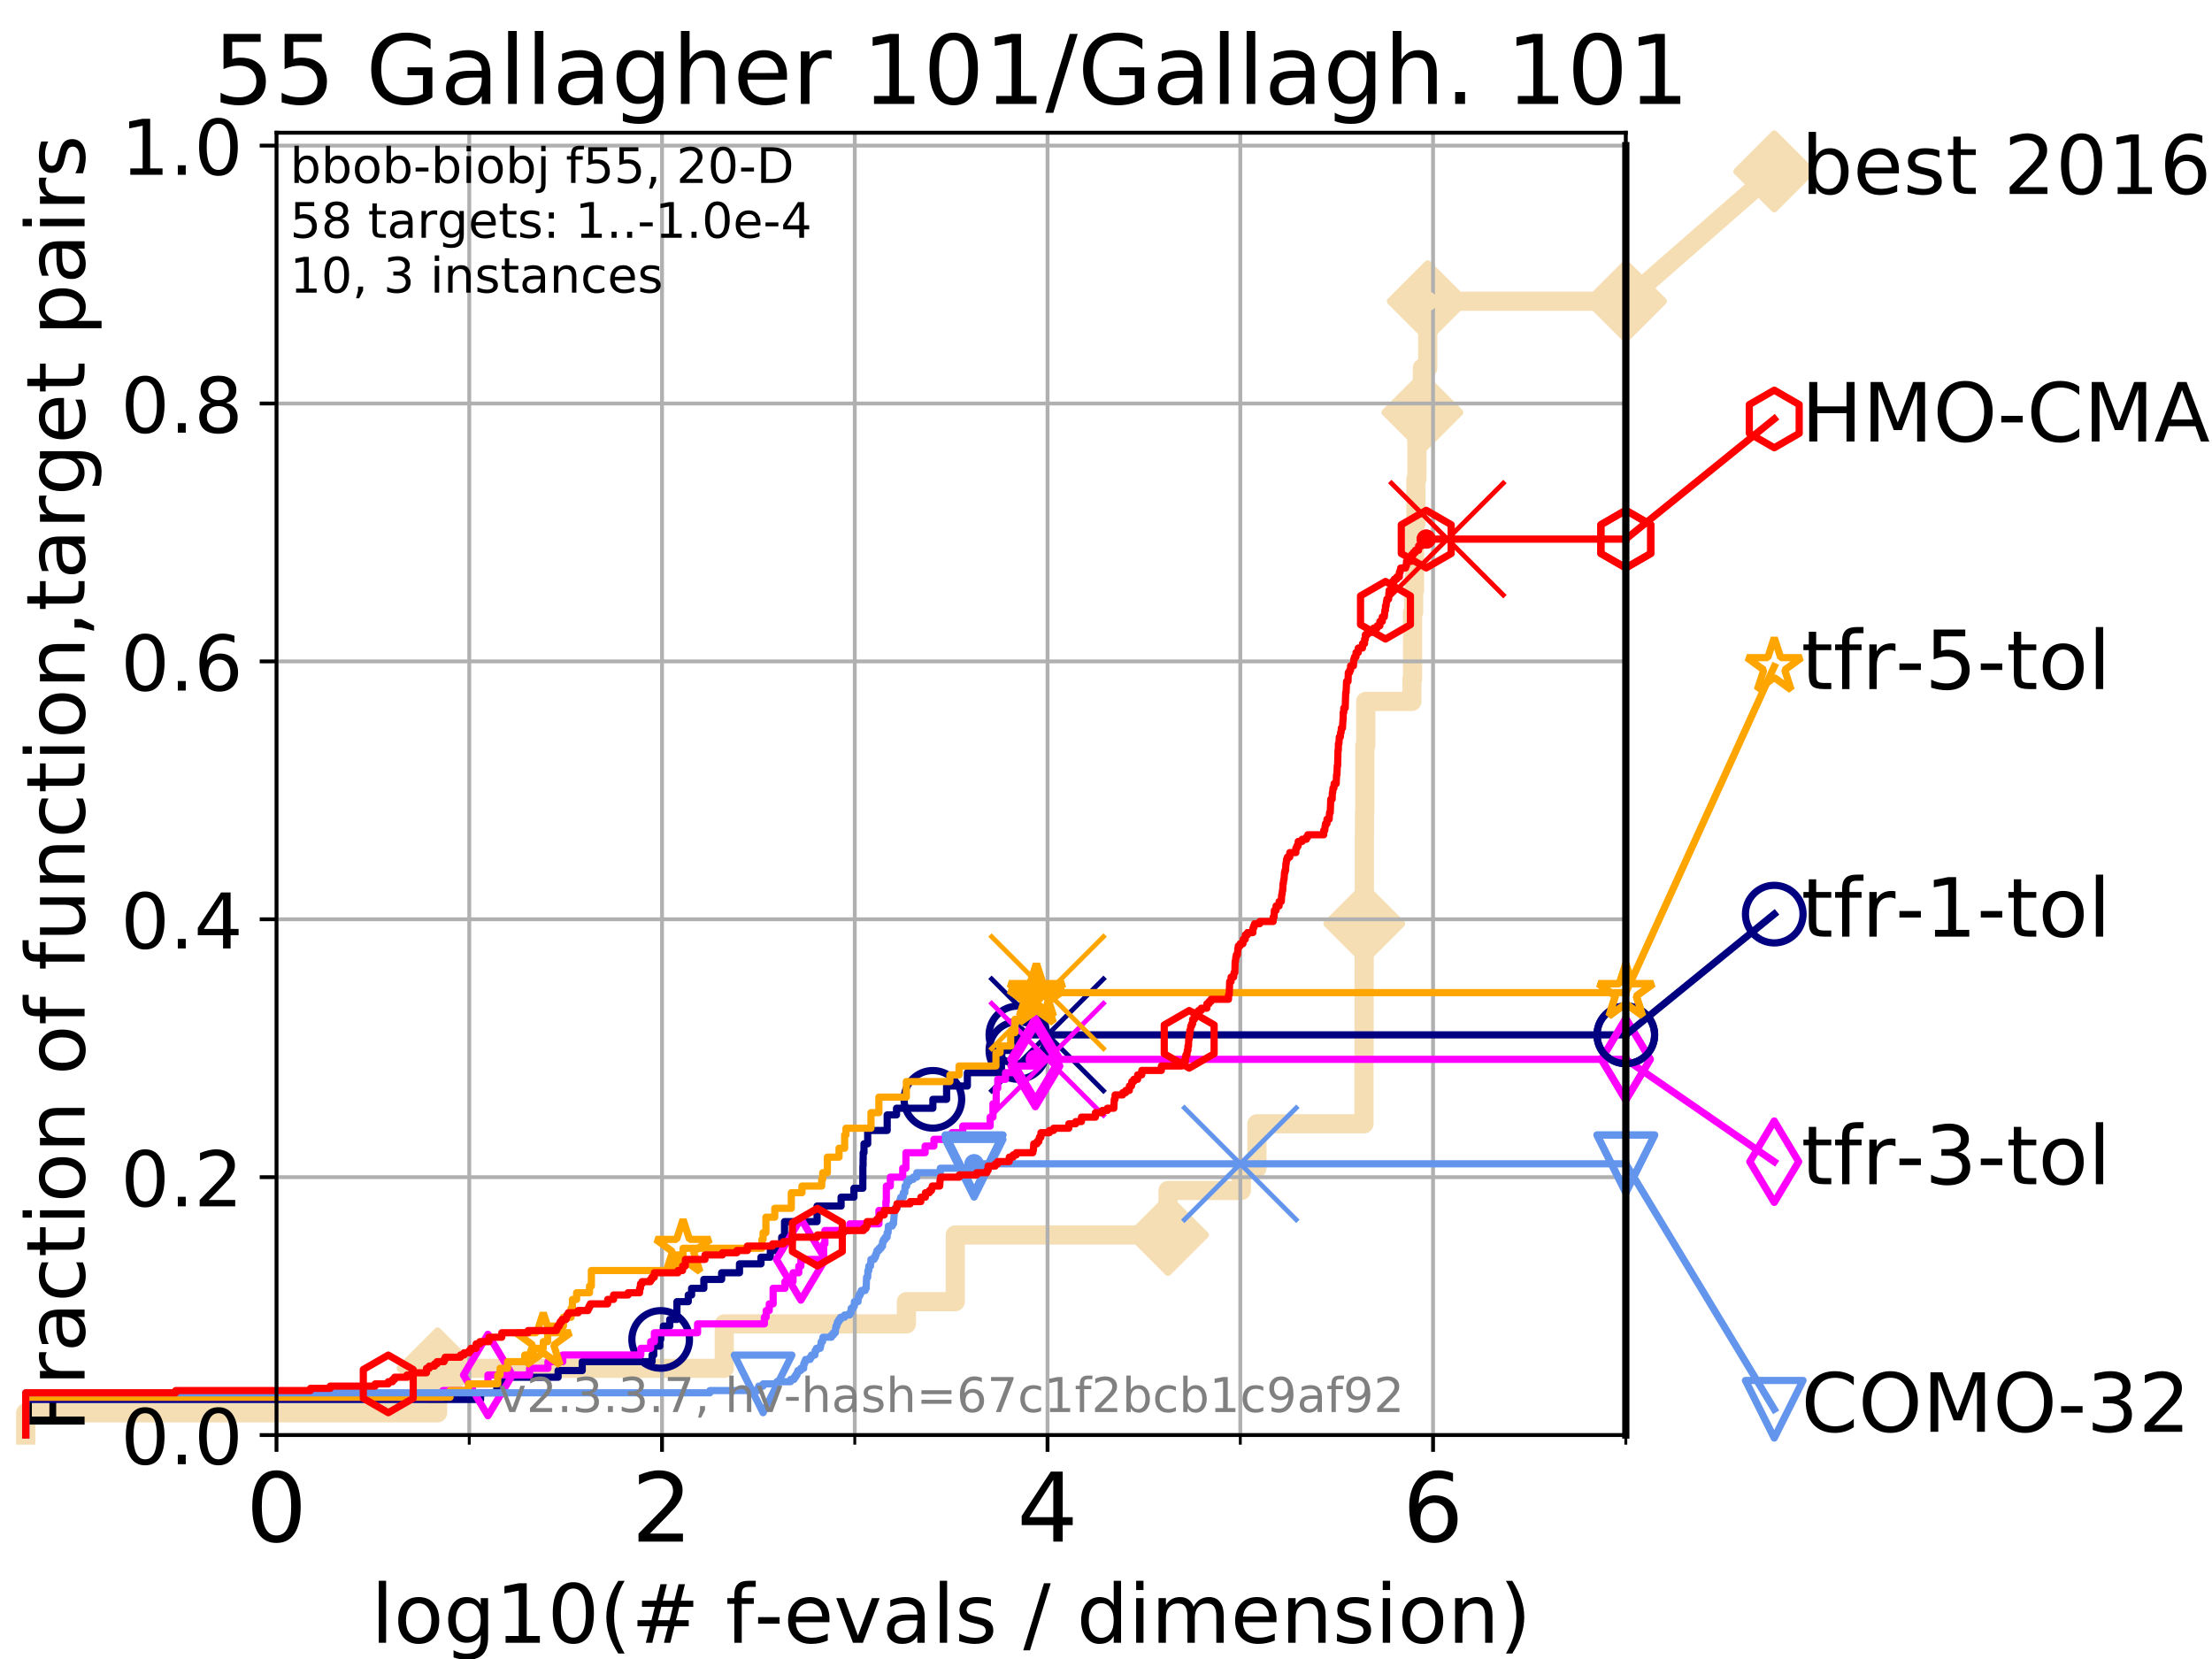 <?xml version="1.0" encoding="utf-8" standalone="no"?>
<!DOCTYPE svg PUBLIC "-//W3C//DTD SVG 1.1//EN"
  "http://www.w3.org/Graphics/SVG/1.1/DTD/svg11.dtd">
<!-- Created with matplotlib (https://matplotlib.org/) -->
<svg height="345.6pt" version="1.1" viewBox="0 0 460.8 345.6" width="460.8pt" xmlns="http://www.w3.org/2000/svg" xmlns:xlink="http://www.w3.org/1999/xlink">
 <defs>
  <style type="text/css">
*{stroke-linecap:butt;stroke-linejoin:round;}
  </style>
 </defs>
 <g id="figure_1">
  <g id="patch_1">
   <path d="M 0 345.6 
L 460.8 345.6 
L 460.8 0 
L 0 0 
z
" style="fill:#ffffff;"/>
  </g>
  <g id="axes_1">
   <g id="patch_2">
    <path d="M 57.6 298.944 
L 338.688 298.944 
L 338.688 27.648 
L 57.6 27.648 
z
" style="fill:#ffffff;"/>
   </g>
   <g id="line2d_1">
    <path d="M 5.357 298.944 
L 5.357 294.313 
L 91.158 294.313 
L 91.158 285.05 
L 150.879 285.05 
L 150.879 275.788 
L 188.822 275.788 
L 188.822 271.157 
L 199.003 271.157 
L 199.003 257.263 
L 243.321 257.263 
L 243.321 248.001 
L 258.598 248.001 
L 258.598 243.37 
L 261.84 243.37 
L 261.84 234.107 
L 284.139 234.107 
L 284.139 220.214 
L 284.165 220.214 
L 284.165 210.951 
L 284.171 210.951 
L 284.171 201.689 
L 284.181 201.689 
L 284.181 192.426 
L 284.197 192.426 
L 284.197 187.795 
L 284.219 187.795 
L 284.219 173.901 
L 284.249 173.901 
L 284.249 169.27 
L 284.311 169.27 
L 284.311 155.377 
L 284.512 155.377 
L 284.512 146.114 
L 294.121 146.114 
L 294.121 141.483 
L 294.261 141.483 
L 294.261 127.589 
L 294.485 127.589 
L 294.485 122.958 
L 294.668 122.958 
L 294.668 109.065 
L 294.954 109.065 
L 294.954 99.802 
L 295.164 99.802 
L 295.164 90.54 
L 295.579 90.54 
L 295.579 85.909 
L 296.316 85.909 
L 296.316 76.646 
L 297.425 76.646 
L 297.425 62.753 
L 338.688 62.753 
" style="fill:none;stroke:#f5deb3;stroke-linecap:square;stroke-width:4;"/>
   </g>
   <g id="line2d_2">
    <defs>
     <path d="M 0 7.778 
L 7.778 0 
L 0 -7.778 
L -7.778 0 
z
" id="mb347ed0ca3" style="stroke:#f5deb3;stroke-linejoin:miter;stroke-width:1.5;"/>
    </defs>
    <g>
     <use style="fill:#f5deb3;stroke:#f5deb3;stroke-linejoin:miter;stroke-width:1.5;" x="91.158" xlink:href="#mb347ed0ca3" y="285.05"/>
     <use style="fill:#f5deb3;stroke:#f5deb3;stroke-linejoin:miter;stroke-width:1.5;" x="243.321" xlink:href="#mb347ed0ca3" y="257.263"/>
     <use style="fill:#f5deb3;stroke:#f5deb3;stroke-linejoin:miter;stroke-width:1.5;" x="284.197" xlink:href="#mb347ed0ca3" y="192.426"/>
     <use style="fill:#f5deb3;stroke:#f5deb3;stroke-linejoin:miter;stroke-width:1.5;" x="296.316" xlink:href="#mb347ed0ca3" y="85.909"/>
     <use style="fill:#f5deb3;stroke:#f5deb3;stroke-linejoin:miter;stroke-width:1.5;" x="297.425" xlink:href="#mb347ed0ca3" y="62.753"/>
     <use style="fill:#f5deb3;stroke:#f5deb3;stroke-linejoin:miter;stroke-width:1.5;" x="338.688" xlink:href="#mb347ed0ca3" y="62.753"/>
    </g>
   </g>
   <g id="line2d_3">
    <path style="fill:none;stroke:#f5deb3;stroke-linecap:square;stroke-width:4;"/>
    <g/>
   </g>
   <g id="line2d_4">
    <path d="M 338.688 62.753 
L 369.608 35.706 
" style="fill:none;stroke:#f5deb3;stroke-linecap:square;stroke-width:4;"/>
    <g>
     <use style="fill:#f5deb3;stroke:#f5deb3;stroke-linejoin:miter;stroke-width:1.5;" x="338.688" xlink:href="#mb347ed0ca3" y="62.753"/>
     <use style="fill:#f5deb3;stroke:#f5deb3;stroke-linejoin:miter;stroke-width:1.5;" x="369.608" xlink:href="#mb347ed0ca3" y="35.706"/>
    </g>
   </g>
   <g id="matplotlib.axis_1">
    <g id="xtick_1">
     <g id="line2d_5">
      <path clip-path="url(#pc052f9e4fd)" d="M 57.6 298.944 
L 57.6 27.648 
" style="fill:none;stroke:#b0b0b0;stroke-linecap:square;stroke-width:0.8;"/>
     </g>
     <g id="line2d_6">
      <defs>
       <path d="M 0 0 
L 0 3.5 
" id="m9fa30da5d6" style="stroke:#000000;stroke-width:0.8;"/>
      </defs>
      <g>
       <use style="stroke:#000000;stroke-width:0.8;" x="57.6" xlink:href="#m9fa30da5d6" y="298.944"/>
      </g>
     </g>
     <g id="text_1">
      <!-- 0 -->
      <defs>
       <path d="M 31.781 66.406 
Q 24.172 66.406 20.328 58.906 
Q 16.5 51.422 16.5 36.375 
Q 16.5 21.391 20.328 13.891 
Q 24.172 6.391 31.781 6.391 
Q 39.453 6.391 43.281 13.891 
Q 47.125 21.391 47.125 36.375 
Q 47.125 51.422 43.281 58.906 
Q 39.453 66.406 31.781 66.406 
z
M 31.781 74.219 
Q 44.047 74.219 50.516 64.516 
Q 56.984 54.828 56.984 36.375 
Q 56.984 17.969 50.516 8.266 
Q 44.047 -1.422 31.781 -1.422 
Q 19.531 -1.422 13.062 8.266 
Q 6.594 17.969 6.594 36.375 
Q 6.594 54.828 13.062 64.516 
Q 19.531 74.219 31.781 74.219 
z
" id="DejaVuSans-48"/>
      </defs>
      <g transform="translate(51.237 321.141)scale(0.2 -0.2)">
       <use xlink:href="#DejaVuSans-48"/>
      </g>
     </g>
    </g>
    <g id="xtick_2">
     <g id="line2d_7">
      <path clip-path="url(#pc052f9e4fd)" d="M 137.911 298.944 
L 137.911 27.648 
" style="fill:none;stroke:#b0b0b0;stroke-linecap:square;stroke-width:0.8;"/>
     </g>
     <g id="line2d_8">
      <g>
       <use style="stroke:#000000;stroke-width:0.8;" x="137.911" xlink:href="#m9fa30da5d6" y="298.944"/>
      </g>
     </g>
     <g id="text_2">
      <!-- 2 -->
      <defs>
       <path d="M 19.188 8.297 
L 53.609 8.297 
L 53.609 0 
L 7.328 0 
L 7.328 8.297 
Q 12.938 14.109 22.625 23.891 
Q 32.328 33.688 34.812 36.531 
Q 39.547 41.844 41.422 45.531 
Q 43.312 49.219 43.312 52.781 
Q 43.312 58.594 39.234 62.25 
Q 35.156 65.922 28.609 65.922 
Q 23.969 65.922 18.812 64.312 
Q 13.672 62.703 7.812 59.422 
L 7.812 69.391 
Q 13.766 71.781 18.938 73 
Q 24.125 74.219 28.422 74.219 
Q 39.75 74.219 46.484 68.547 
Q 53.219 62.891 53.219 53.422 
Q 53.219 48.922 51.531 44.891 
Q 49.859 40.875 45.406 35.406 
Q 44.188 33.984 37.641 27.219 
Q 31.109 20.453 19.188 8.297 
z
" id="DejaVuSans-50"/>
      </defs>
      <g transform="translate(131.548 321.141)scale(0.2 -0.2)">
       <use xlink:href="#DejaVuSans-50"/>
      </g>
     </g>
    </g>
    <g id="xtick_3">
     <g id="line2d_9">
      <path clip-path="url(#pc052f9e4fd)" d="M 218.222 298.944 
L 218.222 27.648 
" style="fill:none;stroke:#b0b0b0;stroke-linecap:square;stroke-width:0.8;"/>
     </g>
     <g id="line2d_10">
      <g>
       <use style="stroke:#000000;stroke-width:0.8;" x="218.222" xlink:href="#m9fa30da5d6" y="298.944"/>
      </g>
     </g>
     <g id="text_3">
      <!-- 4 -->
      <defs>
       <path d="M 37.797 64.312 
L 12.891 25.391 
L 37.797 25.391 
z
M 35.203 72.906 
L 47.609 72.906 
L 47.609 25.391 
L 58.016 25.391 
L 58.016 17.188 
L 47.609 17.188 
L 47.609 0 
L 37.797 0 
L 37.797 17.188 
L 4.891 17.188 
L 4.891 26.703 
z
" id="DejaVuSans-52"/>
      </defs>
      <g transform="translate(211.859 321.141)scale(0.2 -0.2)">
       <use xlink:href="#DejaVuSans-52"/>
      </g>
     </g>
    </g>
    <g id="xtick_4">
     <g id="line2d_11">
      <path clip-path="url(#pc052f9e4fd)" d="M 298.533 298.944 
L 298.533 27.648 
" style="fill:none;stroke:#b0b0b0;stroke-linecap:square;stroke-width:0.8;"/>
     </g>
     <g id="line2d_12">
      <g>
       <use style="stroke:#000000;stroke-width:0.8;" x="298.533" xlink:href="#m9fa30da5d6" y="298.944"/>
      </g>
     </g>
     <g id="text_4">
      <!-- 6 -->
      <defs>
       <path d="M 33.016 40.375 
Q 26.375 40.375 22.484 35.828 
Q 18.609 31.297 18.609 23.391 
Q 18.609 15.531 22.484 10.953 
Q 26.375 6.391 33.016 6.391 
Q 39.656 6.391 43.531 10.953 
Q 47.406 15.531 47.406 23.391 
Q 47.406 31.297 43.531 35.828 
Q 39.656 40.375 33.016 40.375 
z
M 52.594 71.297 
L 52.594 62.312 
Q 48.875 64.062 45.094 64.984 
Q 41.312 65.922 37.594 65.922 
Q 27.828 65.922 22.672 59.328 
Q 17.531 52.734 16.797 39.406 
Q 19.672 43.656 24.016 45.922 
Q 28.375 48.188 33.594 48.188 
Q 44.578 48.188 50.953 41.516 
Q 57.328 34.859 57.328 23.391 
Q 57.328 12.156 50.688 5.359 
Q 44.047 -1.422 33.016 -1.422 
Q 20.359 -1.422 13.672 8.266 
Q 6.984 17.969 6.984 36.375 
Q 6.984 53.656 15.188 63.938 
Q 23.391 74.219 37.203 74.219 
Q 40.922 74.219 44.703 73.484 
Q 48.484 72.75 52.594 71.297 
z
" id="DejaVuSans-54"/>
      </defs>
      <g transform="translate(292.17 321.141)scale(0.2 -0.2)">
       <use xlink:href="#DejaVuSans-54"/>
      </g>
     </g>
    </g>
    <g id="xtick_5">
     <g id="line2d_13">
      <path clip-path="url(#pc052f9e4fd)" d="M 97.755 298.944 
L 97.755 27.648 
" style="fill:none;stroke:#b0b0b0;stroke-linecap:square;stroke-width:0.8;"/>
     </g>
     <g id="line2d_14">
      <defs>
       <path d="M 0 0 
L 0 2 
" id="mae26665a65" style="stroke:#000000;stroke-width:0.6;"/>
      </defs>
      <g>
       <use style="stroke:#000000;stroke-width:0.6;" x="97.755" xlink:href="#mae26665a65" y="298.944"/>
      </g>
     </g>
    </g>
    <g id="xtick_6">
     <g id="line2d_15">
      <path clip-path="url(#pc052f9e4fd)" d="M 178.066 298.944 
L 178.066 27.648 
" style="fill:none;stroke:#b0b0b0;stroke-linecap:square;stroke-width:0.8;"/>
     </g>
     <g id="line2d_16">
      <g>
       <use style="stroke:#000000;stroke-width:0.6;" x="178.066" xlink:href="#mae26665a65" y="298.944"/>
      </g>
     </g>
    </g>
    <g id="xtick_7">
     <g id="line2d_17">
      <path clip-path="url(#pc052f9e4fd)" d="M 258.377 298.944 
L 258.377 27.648 
" style="fill:none;stroke:#b0b0b0;stroke-linecap:square;stroke-width:0.8;"/>
     </g>
     <g id="line2d_18">
      <g>
       <use style="stroke:#000000;stroke-width:0.6;" x="258.377" xlink:href="#mae26665a65" y="298.944"/>
      </g>
     </g>
    </g>
    <g id="xtick_8">
     <g id="line2d_19">
      <path clip-path="url(#pc052f9e4fd)" d="M 338.688 298.944 
L 338.688 27.648 
" style="fill:none;stroke:#b0b0b0;stroke-linecap:square;stroke-width:0.8;"/>
     </g>
     <g id="line2d_20">
      <g>
       <use style="stroke:#000000;stroke-width:0.6;" x="338.688" xlink:href="#mae26665a65" y="298.944"/>
      </g>
     </g>
    </g>
    <g id="text_5">
     <!-- log10(# f-evals / dimension) -->
     <defs>
      <path d="M 9.422 75.984 
L 18.406 75.984 
L 18.406 0 
L 9.422 0 
z
" id="DejaVuSans-108"/>
      <path d="M 30.609 48.391 
Q 23.391 48.391 19.188 42.75 
Q 14.984 37.109 14.984 27.297 
Q 14.984 17.484 19.156 11.844 
Q 23.344 6.203 30.609 6.203 
Q 37.797 6.203 41.984 11.859 
Q 46.188 17.531 46.188 27.297 
Q 46.188 37.016 41.984 42.703 
Q 37.797 48.391 30.609 48.391 
z
M 30.609 56 
Q 42.328 56 49.016 48.375 
Q 55.719 40.766 55.719 27.297 
Q 55.719 13.875 49.016 6.219 
Q 42.328 -1.422 30.609 -1.422 
Q 18.844 -1.422 12.172 6.219 
Q 5.516 13.875 5.516 27.297 
Q 5.516 40.766 12.172 48.375 
Q 18.844 56 30.609 56 
z
" id="DejaVuSans-111"/>
      <path d="M 45.406 27.984 
Q 45.406 37.75 41.375 43.109 
Q 37.359 48.484 30.078 48.484 
Q 22.859 48.484 18.828 43.109 
Q 14.797 37.75 14.797 27.984 
Q 14.797 18.266 18.828 12.891 
Q 22.859 7.516 30.078 7.516 
Q 37.359 7.516 41.375 12.891 
Q 45.406 18.266 45.406 27.984 
z
M 54.391 6.781 
Q 54.391 -7.172 48.188 -13.984 
Q 42 -20.797 29.203 -20.797 
Q 24.469 -20.797 20.266 -20.094 
Q 16.062 -19.391 12.109 -17.922 
L 12.109 -9.188 
Q 16.062 -11.328 19.922 -12.344 
Q 23.781 -13.375 27.781 -13.375 
Q 36.625 -13.375 41.016 -8.766 
Q 45.406 -4.156 45.406 5.172 
L 45.406 9.625 
Q 42.625 4.781 38.281 2.391 
Q 33.938 0 27.875 0 
Q 17.828 0 11.672 7.656 
Q 5.516 15.328 5.516 27.984 
Q 5.516 40.672 11.672 48.328 
Q 17.828 56 27.875 56 
Q 33.938 56 38.281 53.609 
Q 42.625 51.219 45.406 46.391 
L 45.406 54.688 
L 54.391 54.688 
z
" id="DejaVuSans-103"/>
      <path d="M 12.406 8.297 
L 28.516 8.297 
L 28.516 63.922 
L 10.984 60.406 
L 10.984 69.391 
L 28.422 72.906 
L 38.281 72.906 
L 38.281 8.297 
L 54.391 8.297 
L 54.391 0 
L 12.406 0 
z
" id="DejaVuSans-49"/>
      <path d="M 31 75.875 
Q 24.469 64.656 21.281 53.656 
Q 18.109 42.672 18.109 31.391 
Q 18.109 20.125 21.312 9.062 
Q 24.516 -2 31 -13.188 
L 23.188 -13.188 
Q 15.875 -1.703 12.234 9.375 
Q 8.594 20.453 8.594 31.391 
Q 8.594 42.281 12.203 53.312 
Q 15.828 64.359 23.188 75.875 
z
" id="DejaVuSans-40"/>
      <path d="M 51.125 44 
L 36.922 44 
L 32.812 27.688 
L 47.125 27.688 
z
M 43.797 71.781 
L 38.719 51.516 
L 52.984 51.516 
L 58.109 71.781 
L 65.922 71.781 
L 60.891 51.516 
L 76.125 51.516 
L 76.125 44 
L 58.984 44 
L 54.984 27.688 
L 70.516 27.688 
L 70.516 20.219 
L 53.078 20.219 
L 48 0 
L 40.188 0 
L 45.219 20.219 
L 30.906 20.219 
L 25.875 0 
L 18.016 0 
L 23.094 20.219 
L 7.719 20.219 
L 7.719 27.688 
L 24.906 27.688 
L 29 44 
L 13.281 44 
L 13.281 51.516 
L 30.906 51.516 
L 35.891 71.781 
z
" id="DejaVuSans-35"/>
      <path id="DejaVuSans-32"/>
      <path d="M 37.109 75.984 
L 37.109 68.5 
L 28.516 68.5 
Q 23.688 68.5 21.797 66.547 
Q 19.922 64.594 19.922 59.516 
L 19.922 54.688 
L 34.719 54.688 
L 34.719 47.703 
L 19.922 47.703 
L 19.922 0 
L 10.891 0 
L 10.891 47.703 
L 2.297 47.703 
L 2.297 54.688 
L 10.891 54.688 
L 10.891 58.5 
Q 10.891 67.625 15.141 71.797 
Q 19.391 75.984 28.609 75.984 
z
" id="DejaVuSans-102"/>
      <path d="M 4.891 31.391 
L 31.203 31.391 
L 31.203 23.391 
L 4.891 23.391 
z
" id="DejaVuSans-45"/>
      <path d="M 56.203 29.594 
L 56.203 25.203 
L 14.891 25.203 
Q 15.484 15.922 20.484 11.062 
Q 25.484 6.203 34.422 6.203 
Q 39.594 6.203 44.453 7.469 
Q 49.312 8.734 54.109 11.281 
L 54.109 2.781 
Q 49.266 0.734 44.188 -0.344 
Q 39.109 -1.422 33.891 -1.422 
Q 20.797 -1.422 13.156 6.188 
Q 5.516 13.812 5.516 26.812 
Q 5.516 40.234 12.766 48.109 
Q 20.016 56 32.328 56 
Q 43.359 56 49.781 48.891 
Q 56.203 41.797 56.203 29.594 
z
M 47.219 32.234 
Q 47.125 39.594 43.094 43.984 
Q 39.062 48.391 32.422 48.391 
Q 24.906 48.391 20.391 44.141 
Q 15.875 39.891 15.188 32.172 
z
" id="DejaVuSans-101"/>
      <path d="M 2.984 54.688 
L 12.5 54.688 
L 29.594 8.797 
L 46.688 54.688 
L 56.203 54.688 
L 35.688 0 
L 23.484 0 
z
" id="DejaVuSans-118"/>
      <path d="M 34.281 27.484 
Q 23.391 27.484 19.188 25 
Q 14.984 22.516 14.984 16.5 
Q 14.984 11.719 18.141 8.906 
Q 21.297 6.109 26.703 6.109 
Q 34.188 6.109 38.703 11.406 
Q 43.219 16.703 43.219 25.484 
L 43.219 27.484 
z
M 52.203 31.203 
L 52.203 0 
L 43.219 0 
L 43.219 8.297 
Q 40.141 3.328 35.547 0.953 
Q 30.953 -1.422 24.312 -1.422 
Q 15.922 -1.422 10.953 3.297 
Q 6 8.016 6 15.922 
Q 6 25.141 12.172 29.828 
Q 18.359 34.516 30.609 34.516 
L 43.219 34.516 
L 43.219 35.406 
Q 43.219 41.609 39.141 45 
Q 35.062 48.391 27.688 48.391 
Q 23 48.391 18.547 47.266 
Q 14.109 46.141 10.016 43.891 
L 10.016 52.203 
Q 14.938 54.109 19.578 55.047 
Q 24.219 56 28.609 56 
Q 40.484 56 46.344 49.844 
Q 52.203 43.703 52.203 31.203 
z
" id="DejaVuSans-97"/>
      <path d="M 44.281 53.078 
L 44.281 44.578 
Q 40.484 46.531 36.375 47.5 
Q 32.281 48.484 27.875 48.484 
Q 21.188 48.484 17.844 46.438 
Q 14.5 44.391 14.5 40.281 
Q 14.5 37.156 16.891 35.375 
Q 19.281 33.594 26.516 31.984 
L 29.594 31.297 
Q 39.156 29.25 43.188 25.516 
Q 47.219 21.781 47.219 15.094 
Q 47.219 7.469 41.188 3.016 
Q 35.156 -1.422 24.609 -1.422 
Q 20.219 -1.422 15.453 -0.562 
Q 10.688 0.297 5.422 2 
L 5.422 11.281 
Q 10.406 8.688 15.234 7.391 
Q 20.062 6.109 24.812 6.109 
Q 31.156 6.109 34.562 8.281 
Q 37.984 10.453 37.984 14.406 
Q 37.984 18.062 35.516 20.016 
Q 33.062 21.969 24.703 23.781 
L 21.578 24.516 
Q 13.234 26.266 9.516 29.906 
Q 5.812 33.547 5.812 39.891 
Q 5.812 47.609 11.281 51.797 
Q 16.75 56 26.812 56 
Q 31.781 56 36.172 55.266 
Q 40.578 54.547 44.281 53.078 
z
" id="DejaVuSans-115"/>
      <path d="M 25.391 72.906 
L 33.688 72.906 
L 8.297 -9.281 
L 0 -9.281 
z
" id="DejaVuSans-47"/>
      <path d="M 45.406 46.391 
L 45.406 75.984 
L 54.391 75.984 
L 54.391 0 
L 45.406 0 
L 45.406 8.203 
Q 42.578 3.328 38.25 0.953 
Q 33.938 -1.422 27.875 -1.422 
Q 17.969 -1.422 11.734 6.484 
Q 5.516 14.406 5.516 27.297 
Q 5.516 40.188 11.734 48.094 
Q 17.969 56 27.875 56 
Q 33.938 56 38.25 53.625 
Q 42.578 51.266 45.406 46.391 
z
M 14.797 27.297 
Q 14.797 17.391 18.875 11.75 
Q 22.953 6.109 30.078 6.109 
Q 37.203 6.109 41.297 11.75 
Q 45.406 17.391 45.406 27.297 
Q 45.406 37.203 41.297 42.844 
Q 37.203 48.484 30.078 48.484 
Q 22.953 48.484 18.875 42.844 
Q 14.797 37.203 14.797 27.297 
z
" id="DejaVuSans-100"/>
      <path d="M 9.422 54.688 
L 18.406 54.688 
L 18.406 0 
L 9.422 0 
z
M 9.422 75.984 
L 18.406 75.984 
L 18.406 64.594 
L 9.422 64.594 
z
" id="DejaVuSans-105"/>
      <path d="M 52 44.188 
Q 55.375 50.25 60.062 53.125 
Q 64.75 56 71.094 56 
Q 79.641 56 84.281 50.016 
Q 88.922 44.047 88.922 33.016 
L 88.922 0 
L 79.891 0 
L 79.891 32.719 
Q 79.891 40.578 77.094 44.375 
Q 74.312 48.188 68.609 48.188 
Q 61.625 48.188 57.562 43.547 
Q 53.516 38.922 53.516 30.906 
L 53.516 0 
L 44.484 0 
L 44.484 32.719 
Q 44.484 40.625 41.703 44.406 
Q 38.922 48.188 33.109 48.188 
Q 26.219 48.188 22.156 43.531 
Q 18.109 38.875 18.109 30.906 
L 18.109 0 
L 9.078 0 
L 9.078 54.688 
L 18.109 54.688 
L 18.109 46.188 
Q 21.188 51.219 25.484 53.609 
Q 29.781 56 35.688 56 
Q 41.656 56 45.828 52.969 
Q 50 49.953 52 44.188 
z
" id="DejaVuSans-109"/>
      <path d="M 54.891 33.016 
L 54.891 0 
L 45.906 0 
L 45.906 32.719 
Q 45.906 40.484 42.875 44.328 
Q 39.844 48.188 33.797 48.188 
Q 26.516 48.188 22.312 43.547 
Q 18.109 38.922 18.109 30.906 
L 18.109 0 
L 9.078 0 
L 9.078 54.688 
L 18.109 54.688 
L 18.109 46.188 
Q 21.344 51.125 25.703 53.562 
Q 30.078 56 35.797 56 
Q 45.219 56 50.047 50.172 
Q 54.891 44.344 54.891 33.016 
z
" id="DejaVuSans-110"/>
      <path d="M 8.016 75.875 
L 15.828 75.875 
Q 23.141 64.359 26.781 53.312 
Q 30.422 42.281 30.422 31.391 
Q 30.422 20.453 26.781 9.375 
Q 23.141 -1.703 15.828 -13.188 
L 8.016 -13.188 
Q 14.5 -2 17.703 9.062 
Q 20.906 20.125 20.906 31.391 
Q 20.906 42.672 17.703 53.656 
Q 14.5 64.656 8.016 75.875 
z
" id="DejaVuSans-41"/>
     </defs>
     <g transform="translate(77.303 342.218)scale(0.17 -0.17)">
      <use xlink:href="#DejaVuSans-108"/>
      <use x="27.783" xlink:href="#DejaVuSans-111"/>
      <use x="88.965" xlink:href="#DejaVuSans-103"/>
      <use x="152.441" xlink:href="#DejaVuSans-49"/>
      <use x="216.064" xlink:href="#DejaVuSans-48"/>
      <use x="279.688" xlink:href="#DejaVuSans-40"/>
      <use x="318.701" xlink:href="#DejaVuSans-35"/>
      <use x="402.49" xlink:href="#DejaVuSans-32"/>
      <use x="434.277" xlink:href="#DejaVuSans-102"/>
      <use x="469.404" xlink:href="#DejaVuSans-45"/>
      <use x="505.488" xlink:href="#DejaVuSans-101"/>
      <use x="567.012" xlink:href="#DejaVuSans-118"/>
      <use x="626.191" xlink:href="#DejaVuSans-97"/>
      <use x="687.471" xlink:href="#DejaVuSans-108"/>
      <use x="715.254" xlink:href="#DejaVuSans-115"/>
      <use x="767.354" xlink:href="#DejaVuSans-32"/>
      <use x="799.141" xlink:href="#DejaVuSans-47"/>
      <use x="832.832" xlink:href="#DejaVuSans-32"/>
      <use x="864.619" xlink:href="#DejaVuSans-100"/>
      <use x="928.096" xlink:href="#DejaVuSans-105"/>
      <use x="955.879" xlink:href="#DejaVuSans-109"/>
      <use x="1053.291" xlink:href="#DejaVuSans-101"/>
      <use x="1114.814" xlink:href="#DejaVuSans-110"/>
      <use x="1178.193" xlink:href="#DejaVuSans-115"/>
      <use x="1230.293" xlink:href="#DejaVuSans-105"/>
      <use x="1258.076" xlink:href="#DejaVuSans-111"/>
      <use x="1319.258" xlink:href="#DejaVuSans-110"/>
      <use x="1382.637" xlink:href="#DejaVuSans-41"/>
     </g>
    </g>
   </g>
   <g id="matplotlib.axis_2">
    <g id="ytick_1">
     <g id="line2d_21">
      <path clip-path="url(#pc052f9e4fd)" d="M 57.6 298.944 
L 338.688 298.944 
" style="fill:none;stroke:#b0b0b0;stroke-linecap:square;stroke-width:0.8;"/>
     </g>
     <g id="line2d_22">
      <defs>
       <path d="M 0 0 
L -3.5 0 
" id="ma05b52f52d" style="stroke:#000000;stroke-width:0.8;"/>
      </defs>
      <g>
       <use style="stroke:#000000;stroke-width:0.8;" x="57.6" xlink:href="#ma05b52f52d" y="298.944"/>
      </g>
     </g>
     <g id="text_6">
      <!-- 0.0 -->
      <defs>
       <path d="M 10.688 12.406 
L 21 12.406 
L 21 0 
L 10.688 0 
z
" id="DejaVuSans-46"/>
      </defs>
      <g transform="translate(25.155 305.023)scale(0.16 -0.16)">
       <use xlink:href="#DejaVuSans-48"/>
       <use x="63.623" xlink:href="#DejaVuSans-46"/>
       <use x="95.41" xlink:href="#DejaVuSans-48"/>
      </g>
     </g>
    </g>
    <g id="ytick_2">
     <g id="line2d_23">
      <path clip-path="url(#pc052f9e4fd)" d="M 57.6 245.222 
L 338.688 245.222 
" style="fill:none;stroke:#b0b0b0;stroke-linecap:square;stroke-width:0.8;"/>
     </g>
     <g id="line2d_24">
      <g>
       <use style="stroke:#000000;stroke-width:0.8;" x="57.6" xlink:href="#ma05b52f52d" y="245.222"/>
      </g>
     </g>
     <g id="text_7">
      <!-- 0.2 -->
      <g transform="translate(25.155 251.301)scale(0.16 -0.16)">
       <use xlink:href="#DejaVuSans-48"/>
       <use x="63.623" xlink:href="#DejaVuSans-46"/>
       <use x="95.41" xlink:href="#DejaVuSans-50"/>
      </g>
     </g>
    </g>
    <g id="ytick_3">
     <g id="line2d_25">
      <path clip-path="url(#pc052f9e4fd)" d="M 57.6 191.5 
L 338.688 191.5 
" style="fill:none;stroke:#b0b0b0;stroke-linecap:square;stroke-width:0.8;"/>
     </g>
     <g id="line2d_26">
      <g>
       <use style="stroke:#000000;stroke-width:0.8;" x="57.6" xlink:href="#ma05b52f52d" y="191.5"/>
      </g>
     </g>
     <g id="text_8">
      <!-- 0.4 -->
      <g transform="translate(25.155 197.579)scale(0.16 -0.16)">
       <use xlink:href="#DejaVuSans-48"/>
       <use x="63.623" xlink:href="#DejaVuSans-46"/>
       <use x="95.41" xlink:href="#DejaVuSans-52"/>
      </g>
     </g>
    </g>
    <g id="ytick_4">
     <g id="line2d_27">
      <path clip-path="url(#pc052f9e4fd)" d="M 57.6 137.778 
L 338.688 137.778 
" style="fill:none;stroke:#b0b0b0;stroke-linecap:square;stroke-width:0.8;"/>
     </g>
     <g id="line2d_28">
      <g>
       <use style="stroke:#000000;stroke-width:0.8;" x="57.6" xlink:href="#ma05b52f52d" y="137.778"/>
      </g>
     </g>
     <g id="text_9">
      <!-- 0.6 -->
      <g transform="translate(25.155 143.857)scale(0.16 -0.16)">
       <use xlink:href="#DejaVuSans-48"/>
       <use x="63.623" xlink:href="#DejaVuSans-46"/>
       <use x="95.41" xlink:href="#DejaVuSans-54"/>
      </g>
     </g>
    </g>
    <g id="ytick_5">
     <g id="line2d_29">
      <path clip-path="url(#pc052f9e4fd)" d="M 57.6 84.056 
L 338.688 84.056 
" style="fill:none;stroke:#b0b0b0;stroke-linecap:square;stroke-width:0.8;"/>
     </g>
     <g id="line2d_30">
      <g>
       <use style="stroke:#000000;stroke-width:0.8;" x="57.6" xlink:href="#ma05b52f52d" y="84.056"/>
      </g>
     </g>
     <g id="text_10">
      <!-- 0.8 -->
      <defs>
       <path d="M 31.781 34.625 
Q 24.75 34.625 20.719 30.859 
Q 16.703 27.094 16.703 20.516 
Q 16.703 13.922 20.719 10.156 
Q 24.75 6.391 31.781 6.391 
Q 38.812 6.391 42.859 10.172 
Q 46.922 13.969 46.922 20.516 
Q 46.922 27.094 42.891 30.859 
Q 38.875 34.625 31.781 34.625 
z
M 21.922 38.812 
Q 15.578 40.375 12.031 44.719 
Q 8.5 49.078 8.5 55.328 
Q 8.5 64.062 14.719 69.141 
Q 20.953 74.219 31.781 74.219 
Q 42.672 74.219 48.875 69.141 
Q 55.078 64.062 55.078 55.328 
Q 55.078 49.078 51.531 44.719 
Q 48 40.375 41.703 38.812 
Q 48.828 37.156 52.797 32.312 
Q 56.781 27.484 56.781 20.516 
Q 56.781 9.906 50.312 4.234 
Q 43.844 -1.422 31.781 -1.422 
Q 19.734 -1.422 13.25 4.234 
Q 6.781 9.906 6.781 20.516 
Q 6.781 27.484 10.781 32.312 
Q 14.797 37.156 21.922 38.812 
z
M 18.312 54.391 
Q 18.312 48.734 21.844 45.562 
Q 25.391 42.391 31.781 42.391 
Q 38.141 42.391 41.719 45.562 
Q 45.312 48.734 45.312 54.391 
Q 45.312 60.062 41.719 63.234 
Q 38.141 66.406 31.781 66.406 
Q 25.391 66.406 21.844 63.234 
Q 18.312 60.062 18.312 54.391 
z
" id="DejaVuSans-56"/>
      </defs>
      <g transform="translate(25.155 90.135)scale(0.16 -0.16)">
       <use xlink:href="#DejaVuSans-48"/>
       <use x="63.623" xlink:href="#DejaVuSans-46"/>
       <use x="95.41" xlink:href="#DejaVuSans-56"/>
      </g>
     </g>
    </g>
    <g id="ytick_6">
     <g id="line2d_31">
      <path clip-path="url(#pc052f9e4fd)" d="M 57.6 30.334 
L 338.688 30.334 
" style="fill:none;stroke:#b0b0b0;stroke-linecap:square;stroke-width:0.8;"/>
     </g>
     <g id="line2d_32">
      <g>
       <use style="stroke:#000000;stroke-width:0.8;" x="57.6" xlink:href="#ma05b52f52d" y="30.334"/>
      </g>
     </g>
     <g id="text_11">
      <!-- 1.0 -->
      <g transform="translate(25.155 36.413)scale(0.16 -0.16)">
       <use xlink:href="#DejaVuSans-49"/>
       <use x="63.623" xlink:href="#DejaVuSans-46"/>
       <use x="95.41" xlink:href="#DejaVuSans-48"/>
      </g>
     </g>
    </g>
    <g id="text_12">
     <!-- Fraction of function,target pairs -->
     <defs>
      <path d="M 9.812 72.906 
L 51.703 72.906 
L 51.703 64.594 
L 19.672 64.594 
L 19.672 43.109 
L 48.578 43.109 
L 48.578 34.812 
L 19.672 34.812 
L 19.672 0 
L 9.812 0 
z
" id="DejaVuSans-70"/>
      <path d="M 41.109 46.297 
Q 39.594 47.172 37.812 47.578 
Q 36.031 48 33.891 48 
Q 26.266 48 22.188 43.047 
Q 18.109 38.094 18.109 28.812 
L 18.109 0 
L 9.078 0 
L 9.078 54.688 
L 18.109 54.688 
L 18.109 46.188 
Q 20.953 51.172 25.484 53.578 
Q 30.031 56 36.531 56 
Q 37.453 56 38.578 55.875 
Q 39.703 55.766 41.062 55.516 
z
" id="DejaVuSans-114"/>
      <path d="M 48.781 52.594 
L 48.781 44.188 
Q 44.969 46.297 41.141 47.344 
Q 37.312 48.391 33.406 48.391 
Q 24.656 48.391 19.812 42.844 
Q 14.984 37.312 14.984 27.297 
Q 14.984 17.281 19.812 11.734 
Q 24.656 6.203 33.406 6.203 
Q 37.312 6.203 41.141 7.25 
Q 44.969 8.297 48.781 10.406 
L 48.781 2.094 
Q 45.016 0.344 40.984 -0.531 
Q 36.969 -1.422 32.422 -1.422 
Q 20.062 -1.422 12.781 6.344 
Q 5.516 14.109 5.516 27.297 
Q 5.516 40.672 12.859 48.328 
Q 20.219 56 33.016 56 
Q 37.156 56 41.109 55.141 
Q 45.062 54.297 48.781 52.594 
z
" id="DejaVuSans-99"/>
      <path d="M 18.312 70.219 
L 18.312 54.688 
L 36.812 54.688 
L 36.812 47.703 
L 18.312 47.703 
L 18.312 18.016 
Q 18.312 11.328 20.141 9.422 
Q 21.969 7.516 27.594 7.516 
L 36.812 7.516 
L 36.812 0 
L 27.594 0 
Q 17.188 0 13.234 3.875 
Q 9.281 7.766 9.281 18.016 
L 9.281 47.703 
L 2.688 47.703 
L 2.688 54.688 
L 9.281 54.688 
L 9.281 70.219 
z
" id="DejaVuSans-116"/>
      <path d="M 8.5 21.578 
L 8.5 54.688 
L 17.484 54.688 
L 17.484 21.922 
Q 17.484 14.156 20.5 10.266 
Q 23.531 6.391 29.594 6.391 
Q 36.859 6.391 41.078 11.031 
Q 45.312 15.672 45.312 23.688 
L 45.312 54.688 
L 54.297 54.688 
L 54.297 0 
L 45.312 0 
L 45.312 8.406 
Q 42.047 3.422 37.719 1 
Q 33.406 -1.422 27.688 -1.422 
Q 18.266 -1.422 13.375 4.438 
Q 8.5 10.297 8.5 21.578 
z
M 31.109 56 
z
" id="DejaVuSans-117"/>
      <path d="M 11.719 12.406 
L 22.016 12.406 
L 22.016 4 
L 14.016 -11.625 
L 7.719 -11.625 
L 11.719 4 
z
" id="DejaVuSans-44"/>
      <path d="M 18.109 8.203 
L 18.109 -20.797 
L 9.078 -20.797 
L 9.078 54.688 
L 18.109 54.688 
L 18.109 46.391 
Q 20.953 51.266 25.266 53.625 
Q 29.594 56 35.594 56 
Q 45.562 56 51.781 48.094 
Q 58.016 40.188 58.016 27.297 
Q 58.016 14.406 51.781 6.484 
Q 45.562 -1.422 35.594 -1.422 
Q 29.594 -1.422 25.266 0.953 
Q 20.953 3.328 18.109 8.203 
z
M 48.688 27.297 
Q 48.688 37.203 44.609 42.844 
Q 40.531 48.484 33.406 48.484 
Q 26.266 48.484 22.188 42.844 
Q 18.109 37.203 18.109 27.297 
Q 18.109 17.391 22.188 11.75 
Q 26.266 6.109 33.406 6.109 
Q 40.531 6.109 44.609 11.75 
Q 48.688 17.391 48.688 27.297 
z
" id="DejaVuSans-112"/>
     </defs>
     <g transform="translate(17.62 298.435)rotate(-90)scale(0.17 -0.17)">
      <use xlink:href="#DejaVuSans-70"/>
      <use x="57.41" xlink:href="#DejaVuSans-114"/>
      <use x="98.523" xlink:href="#DejaVuSans-97"/>
      <use x="159.803" xlink:href="#DejaVuSans-99"/>
      <use x="214.783" xlink:href="#DejaVuSans-116"/>
      <use x="253.992" xlink:href="#DejaVuSans-105"/>
      <use x="281.775" xlink:href="#DejaVuSans-111"/>
      <use x="342.957" xlink:href="#DejaVuSans-110"/>
      <use x="406.336" xlink:href="#DejaVuSans-32"/>
      <use x="438.123" xlink:href="#DejaVuSans-111"/>
      <use x="499.305" xlink:href="#DejaVuSans-102"/>
      <use x="534.51" xlink:href="#DejaVuSans-32"/>
      <use x="566.297" xlink:href="#DejaVuSans-102"/>
      <use x="601.502" xlink:href="#DejaVuSans-117"/>
      <use x="664.881" xlink:href="#DejaVuSans-110"/>
      <use x="728.26" xlink:href="#DejaVuSans-99"/>
      <use x="783.24" xlink:href="#DejaVuSans-116"/>
      <use x="822.449" xlink:href="#DejaVuSans-105"/>
      <use x="850.232" xlink:href="#DejaVuSans-111"/>
      <use x="911.414" xlink:href="#DejaVuSans-110"/>
      <use x="974.793" xlink:href="#DejaVuSans-44"/>
      <use x="1006.58" xlink:href="#DejaVuSans-116"/>
      <use x="1045.789" xlink:href="#DejaVuSans-97"/>
      <use x="1107.068" xlink:href="#DejaVuSans-114"/>
      <use x="1148.166" xlink:href="#DejaVuSans-103"/>
      <use x="1211.643" xlink:href="#DejaVuSans-101"/>
      <use x="1273.166" xlink:href="#DejaVuSans-116"/>
      <use x="1312.375" xlink:href="#DejaVuSans-32"/>
      <use x="1344.162" xlink:href="#DejaVuSans-112"/>
      <use x="1407.639" xlink:href="#DejaVuSans-97"/>
      <use x="1468.918" xlink:href="#DejaVuSans-105"/>
      <use x="1496.701" xlink:href="#DejaVuSans-114"/>
      <use x="1537.814" xlink:href="#DejaVuSans-115"/>
     </g>
    </g>
   </g>
   <g id="line2d_33">
    <defs>
     <path d="M 0 1.5 
C 0.398 1.5 0.779 1.342 1.061 1.061 
C 1.342 0.779 1.5 0.398 1.5 0 
C 1.5 -0.398 1.342 -0.779 1.061 -1.061 
C 0.779 -1.342 0.398 -1.5 0 -1.5 
C -0.398 -1.5 -0.779 -1.342 -1.061 -1.061 
C -1.342 -0.779 -1.5 -0.398 -1.5 0 
C -1.5 0.398 -1.342 0.779 -1.061 1.061 
C -0.779 1.342 -0.398 1.5 0 1.5 
z
" id="m73267e53fe" style="stroke:#f5deb3;"/>
    </defs>
    <g>
     <use style="fill:#f5deb3;stroke:#f5deb3;" x="297.425" xlink:href="#m73267e53fe" y="62.753"/>
     <use style="fill:#f5deb3;stroke:#f5deb3;" x="297.425" xlink:href="#m73267e53fe" y="62.753"/>
    </g>
   </g>
   <g id="line2d_34">
    <defs>
     <path d="M 0 1.5 
C 0.398 1.5 0.779 1.342 1.061 1.061 
C 1.342 0.779 1.5 0.398 1.5 0 
C 1.5 -0.398 1.342 -0.779 1.061 -1.061 
C 0.779 -1.342 0.398 -1.5 0 -1.5 
C -0.398 -1.5 -0.779 -1.342 -1.061 -1.061 
C -1.342 -0.779 -1.5 -0.398 -1.5 0 
C -1.5 0.398 -1.342 0.779 -1.061 1.061 
C -0.779 1.342 -0.398 1.5 0 1.5 
z
" id="ma56749cbc1" style="stroke:#000080;"/>
    </defs>
    <g>
     <use style="fill:#000080;stroke:#000080;" x="212.045" xlink:href="#ma56749cbc1" y="215.582"/>
     <use style="fill:#000080;stroke:#000080;" x="212.045" xlink:href="#ma56749cbc1" y="215.582"/>
    </g>
   </g>
   <g id="line2d_35">
    <path d="M 5.357 298.944 
L 5.357 291.534 
L 100.117 291.534 
L 100.117 290.145 
L 103.498 290.145 
L 103.498 288.755 
L 104.768 288.755 
L 104.768 286.903 
L 116.263 286.903 
L 116.263 285.514 
L 121.287 285.514 
L 121.287 283.661 
L 135.839 283.661 
L 135.839 282.272 
L 136.189 282.272 
L 136.189 280.419 
L 137.451 280.419 
L 137.451 279.03 
L 137.63 279.03 
L 137.63 277.64 
L 138.179 277.64 
L 138.179 276.251 
L 139.517 276.251 
L 139.517 274.862 
L 141.018 274.862 
L 141.018 271.157 
L 143.375 271.157 
L 143.375 269.767 
L 144.075 269.767 
L 144.075 268.378 
L 146.623 268.378 
L 146.623 266.526 
L 150.331 266.526 
L 150.331 265.136 
L 154.047 265.136 
L 154.047 263.284 
L 158.53 263.284 
L 158.53 261.894 
L 160.471 261.894 
L 160.471 260.505 
L 162.842 260.505 
L 162.842 257.726 
L 163.435 257.726 
L 163.435 254.484 
L 170.208 254.484 
L 170.208 251.243 
L 175.215 251.243 
L 175.215 249.39 
L 177.887 249.39 
L 177.887 247.538 
L 179.739 247.538 
L 179.739 245.685 
L 179.749 245.685 
L 179.749 242.906 
L 179.793 242.906 
L 179.793 241.517 
L 179.817 241.517 
L 179.817 240.128 
L 179.985 240.128 
L 179.985 238.275 
L 180.757 238.275 
L 180.757 235.496 
L 184.818 235.496 
L 184.818 232.255 
L 186.764 232.255 
L 186.764 230.865 
L 194.336 230.865 
L 194.336 229.013 
L 197.195 229.013 
L 197.195 226.234 
L 201.521 226.234 
L 201.521 223.455 
L 208.625 223.455 
L 208.625 220.677 
L 208.692 220.677 
L 208.692 218.824 
L 212.045 218.824 
L 212.045 215.582 
L 338.688 215.582 
" style="fill:none;stroke:#000080;stroke-linecap:square;stroke-width:1.5;"/>
   </g>
   <g id="line2d_36">
    <defs>
     <path d="M 0 6 
C 1.591 6 3.117 5.368 4.243 4.243 
C 5.368 3.117 6 1.591 6 0 
C 6 -1.591 5.368 -3.117 4.243 -4.243 
C 3.117 -5.368 1.591 -6 0 -6 
C -1.591 -6 -3.117 -5.368 -4.243 -4.243 
C -5.368 -3.117 -6 -1.591 -6 0 
C -6 1.591 -5.368 3.117 -4.243 4.243 
C -3.117 5.368 -1.591 6 0 6 
z
" id="m04423b851e" style="stroke:#000080;stroke-width:1.5;"/>
    </defs>
    <g>
     <use style="fill-opacity:0;stroke:#000080;stroke-width:1.5;" x="137.63" xlink:href="#m04423b851e" y="279.03"/>
     <use style="fill-opacity:0;stroke:#000080;stroke-width:1.5;" x="194.336" xlink:href="#m04423b851e" y="229.013"/>
     <use style="fill-opacity:0;stroke:#000080;stroke-width:1.5;" x="212.045" xlink:href="#m04423b851e" y="218.824"/>
     <use style="fill-opacity:0;stroke:#000080;stroke-width:1.5;" x="212.045" xlink:href="#m04423b851e" y="215.582"/>
     <use style="fill-opacity:0;stroke:#000080;stroke-width:1.5;" x="338.688" xlink:href="#m04423b851e" y="215.582"/>
    </g>
   </g>
   <g id="line2d_37">
    <path style="fill:none;stroke:#000080;stroke-linecap:square;stroke-width:1.5;"/>
    <g/>
   </g>
   <g id="line2d_38">
    <path clip-path="url(#pc052f9e4fd)" d="M 218.222 215.582 
" style="fill:none;stroke:#000080;stroke-linecap:square;stroke-width:1.5;"/>
    <defs>
     <path d="M -12 12 
L 12 -12 
M -12 -12 
L 12 12 
" id="mb669017ca6" style="stroke:#000080;"/>
    </defs>
    <g clip-path="url(#pc052f9e4fd)">
     <use style="fill:#000080;stroke:#000080;" x="218.222" xlink:href="#mb669017ca6" y="215.582"/>
    </g>
   </g>
   <g id="line2d_39">
    <defs>
     <path d="M 0 1.5 
C 0.398 1.5 0.779 1.342 1.061 1.061 
C 1.342 0.779 1.5 0.398 1.5 0 
C 1.5 -0.398 1.342 -0.779 1.061 -1.061 
C 0.779 -1.342 0.398 -1.5 0 -1.5 
C -0.398 -1.5 -0.779 -1.342 -1.061 -1.061 
C -1.342 -0.779 -1.5 -0.398 -1.5 0 
C -1.5 0.398 -1.342 0.779 -1.061 1.061 
C -0.779 1.342 -0.398 1.5 0 1.5 
z
" id="mf1b3b60b22" style="stroke:#ff00ff;"/>
    </defs>
    <g>
     <use style="fill:#ff00ff;stroke:#ff00ff;" x="215.688" xlink:href="#mf1b3b60b22" y="220.677"/>
     <use style="fill:#ff00ff;stroke:#ff00ff;" x="215.688" xlink:href="#mf1b3b60b22" y="220.677"/>
    </g>
   </g>
   <g id="line2d_40">
    <path d="M 5.357 298.944 
L 5.357 291.071 
L 92.267 291.071 
L 92.267 289.682 
L 98.355 289.682 
L 98.355 288.292 
L 101.647 288.292 
L 101.647 286.44 
L 110.317 286.44 
L 110.317 285.05 
L 114.148 285.05 
L 114.148 283.661 
L 117.231 283.661 
L 117.231 282.272 
L 133.499 282.272 
L 133.499 280.882 
L 135.542 280.882 
L 135.542 279.493 
L 136.324 279.493 
L 136.324 277.64 
L 145.316 277.64 
L 145.316 275.788 
L 159.237 275.788 
L 159.237 274.399 
L 159.606 274.399 
L 159.606 273.009 
L 160.249 273.009 
L 160.249 271.62 
L 161.059 271.62 
L 161.059 268.378 
L 163.512 268.378 
L 163.512 266.989 
L 165.201 266.989 
L 165.201 265.136 
L 166.402 265.136 
L 166.402 263.747 
L 166.839 263.747 
L 166.839 262.357 
L 171.585 262.357 
L 171.585 259.116 
L 171.844 259.116 
L 171.844 256.337 
L 177.023 256.337 
L 177.023 254.948 
L 183.097 254.948 
L 183.097 252.169 
L 184.547 252.169 
L 184.547 250.316 
L 184.641 250.316 
L 184.641 247.075 
L 185.475 247.075 
L 185.475 245.222 
L 188.051 245.222 
L 188.051 243.37 
L 188.72 243.37 
L 188.72 240.128 
L 192.717 240.128 
L 192.717 238.738 
L 194.554 238.738 
L 194.554 237.349 
L 198.316 237.349 
L 198.316 235.96 
L 200.561 235.96 
L 200.561 234.57 
L 206.269 234.57 
L 206.269 232.718 
L 206.853 232.718 
L 206.853 229.939 
L 207.524 229.939 
L 207.524 226.697 
L 207.849 226.697 
L 207.849 224.845 
L 209.472 224.845 
L 209.472 223.455 
L 211.146 223.455 
L 211.146 222.066 
L 215.688 222.066 
L 215.688 220.677 
L 338.688 220.677 
" style="fill:none;stroke:#ff00ff;stroke-linecap:square;stroke-width:1.5;"/>
   </g>
   <g id="line2d_41">
    <defs>
     <path d="M 0 8.485 
L 5.091 0 
L 0 -8.485 
L -5.091 0 
z
" id="m5ec54141c3" style="stroke:#ff00ff;stroke-linejoin:miter;stroke-width:1.5;"/>
    </defs>
    <g>
     <use style="fill-opacity:0;stroke:#ff00ff;stroke-linejoin:miter;stroke-width:1.5;" x="101.647" xlink:href="#m5ec54141c3" y="286.44"/>
     <use style="fill-opacity:0;stroke:#ff00ff;stroke-linejoin:miter;stroke-width:1.5;" x="166.839" xlink:href="#m5ec54141c3" y="262.357"/>
     <use style="fill-opacity:0;stroke:#ff00ff;stroke-linejoin:miter;stroke-width:1.5;" x="215.688" xlink:href="#m5ec54141c3" y="222.066"/>
     <use style="fill-opacity:0;stroke:#ff00ff;stroke-linejoin:miter;stroke-width:1.5;" x="215.688" xlink:href="#m5ec54141c3" y="220.677"/>
     <use style="fill-opacity:0;stroke:#ff00ff;stroke-linejoin:miter;stroke-width:1.5;" x="215.688" xlink:href="#m5ec54141c3" y="220.677"/>
     <use style="fill-opacity:0;stroke:#ff00ff;stroke-linejoin:miter;stroke-width:1.5;" x="338.688" xlink:href="#m5ec54141c3" y="220.677"/>
    </g>
   </g>
   <g id="line2d_42">
    <path style="fill:none;stroke:#ff00ff;stroke-linecap:square;stroke-width:1.5;"/>
    <g/>
   </g>
   <g id="line2d_43">
    <path clip-path="url(#pc052f9e4fd)" d="M 218.222 220.677 
" style="fill:none;stroke:#ff00ff;stroke-linecap:square;stroke-width:1.5;"/>
    <defs>
     <path d="M -12 12 
L 12 -12 
M -12 -12 
L 12 12 
" id="me4a4b6946a" style="stroke:#ff00ff;"/>
    </defs>
    <g clip-path="url(#pc052f9e4fd)">
     <use style="fill:#ff00ff;stroke:#ff00ff;" x="218.222" xlink:href="#me4a4b6946a" y="220.677"/>
    </g>
   </g>
   <g id="line2d_44">
    <defs>
     <path d="M 0 1.5 
C 0.398 1.5 0.779 1.342 1.061 1.061 
C 1.342 0.779 1.5 0.398 1.5 0 
C 1.5 -0.398 1.342 -0.779 1.061 -1.061 
C 0.779 -1.342 0.398 -1.5 0 -1.5 
C -0.398 -1.5 -0.779 -1.342 -1.061 -1.061 
C -1.342 -0.779 -1.5 -0.398 -1.5 0 
C -1.5 0.398 -1.342 0.779 -1.061 1.061 
C -0.779 1.342 -0.398 1.5 0 1.5 
z
" id="m1acf20fdc5" style="stroke:#ffa500;"/>
    </defs>
    <g>
     <use style="fill:#ffa500;stroke:#ffa500;" x="215.909" xlink:href="#m1acf20fdc5" y="206.783"/>
     <use style="fill:#ffa500;stroke:#ffa500;" x="215.909" xlink:href="#m1acf20fdc5" y="206.783"/>
    </g>
   </g>
   <g id="line2d_45">
    <path d="M 5.357 298.944 
L 5.357 291.071 
L 93.755 291.071 
L 93.755 289.682 
L 97.58 289.682 
L 97.58 288.292 
L 103.685 288.292 
L 103.685 286.44 
L 104.175 286.44 
L 104.175 285.05 
L 105.733 285.05 
L 105.733 283.661 
L 109.312 283.661 
L 109.312 282.272 
L 111.105 282.272 
L 111.105 280.882 
L 113.168 280.882 
L 113.168 279.493 
L 114.08 279.493 
L 114.08 277.64 
L 114.114 277.64 
L 114.114 276.251 
L 117.373 276.251 
L 117.373 274.399 
L 118.968 274.399 
L 118.968 272.546 
L 119.25 272.546 
L 119.25 270.694 
L 120.118 270.694 
L 120.118 269.304 
L 122.803 269.304 
L 122.803 267.915 
L 123.193 267.915 
L 123.193 264.673 
L 140.582 264.673 
L 140.582 261.431 
L 142.291 261.431 
L 142.291 260.042 
L 158.724 260.042 
L 158.724 258.189 
L 158.963 258.189 
L 158.963 256.8 
L 159.555 256.8 
L 159.555 253.558 
L 161.395 253.558 
L 161.395 251.706 
L 164.843 251.706 
L 164.843 248.464 
L 167.063 248.464 
L 167.063 247.075 
L 171.182 247.075 
L 171.182 245.685 
L 171.383 245.685 
L 171.383 244.296 
L 172.352 244.296 
L 172.352 241.054 
L 174.787 241.054 
L 174.787 239.201 
L 175.953 239.201 
L 175.953 236.423 
L 176.229 236.423 
L 176.229 235.033 
L 181.444 235.033 
L 181.444 231.792 
L 183.087 231.792 
L 183.087 228.55 
L 188.811 228.55 
L 188.811 225.308 
L 197.884 225.308 
L 197.884 223.918 
L 199.783 223.918 
L 199.783 222.066 
L 207.473 222.066 
L 207.473 219.287 
L 208.334 219.287 
L 208.334 217.898 
L 210.541 217.898 
L 210.541 215.119 
L 211.43 215.119 
L 211.43 212.34 
L 213.187 212.34 
L 213.187 210.951 
L 214.003 210.951 
L 214.003 209.562 
L 214.831 209.562 
L 214.831 208.172 
L 215.909 208.172 
L 215.909 206.783 
L 338.688 206.783 
" style="fill:none;stroke:#ffa500;stroke-linecap:square;stroke-width:1.5;"/>
   </g>
   <g id="line2d_46">
    <defs>
     <path d="M 0 -6 
L -1.347 -1.854 
L -5.706 -1.854 
L -2.18 0.708 
L -3.527 4.854 
L -0 2.292 
L 3.527 4.854 
L 2.18 0.708 
L 5.706 -1.854 
L 1.347 -1.854 
z
" id="meb0b59a085" style="stroke:#ffa500;stroke-linejoin:bevel;stroke-width:1.5;"/>
    </defs>
    <g>
     <use style="fill-opacity:0;stroke:#ffa500;stroke-linejoin:bevel;stroke-width:1.5;" x="113.168" xlink:href="#meb0b59a085" y="279.493"/>
     <use style="fill-opacity:0;stroke:#ffa500;stroke-linejoin:bevel;stroke-width:1.5;" x="142.291" xlink:href="#meb0b59a085" y="260.042"/>
     <use style="fill-opacity:0;stroke:#ffa500;stroke-linejoin:bevel;stroke-width:1.5;" x="215.909" xlink:href="#meb0b59a085" y="208.172"/>
     <use style="fill-opacity:0;stroke:#ffa500;stroke-linejoin:bevel;stroke-width:1.5;" x="215.909" xlink:href="#meb0b59a085" y="206.783"/>
     <use style="fill-opacity:0;stroke:#ffa500;stroke-linejoin:bevel;stroke-width:1.5;" x="215.909" xlink:href="#meb0b59a085" y="206.783"/>
     <use style="fill-opacity:0;stroke:#ffa500;stroke-linejoin:bevel;stroke-width:1.5;" x="338.688" xlink:href="#meb0b59a085" y="206.783"/>
    </g>
   </g>
   <g id="line2d_47">
    <path style="fill:none;stroke:#ffa500;stroke-linecap:square;stroke-width:1.5;"/>
    <g/>
   </g>
   <g id="line2d_48">
    <path clip-path="url(#pc052f9e4fd)" d="M 218.222 206.783 
" style="fill:none;stroke:#ffa500;stroke-linecap:square;stroke-width:1.5;"/>
    <defs>
     <path d="M -12 12 
L 12 -12 
M -12 -12 
L 12 12 
" id="m1c743656f6" style="stroke:#ffa500;"/>
    </defs>
    <g clip-path="url(#pc052f9e4fd)">
     <use style="fill:#ffa500;stroke:#ffa500;" x="218.222" xlink:href="#m1c743656f6" y="206.783"/>
    </g>
   </g>
   <g id="line2d_49">
    <defs>
     <path d="M 0 1.5 
C 0.398 1.5 0.779 1.342 1.061 1.061 
C 1.342 0.779 1.5 0.398 1.5 0 
C 1.5 -0.398 1.342 -0.779 1.061 -1.061 
C 0.779 -1.342 0.398 -1.5 0 -1.5 
C -0.398 -1.5 -0.779 -1.342 -1.061 -1.061 
C -1.342 -0.779 -1.5 -0.398 -1.5 0 
C -1.5 0.398 -1.342 0.779 -1.061 1.061 
C -0.779 1.342 -0.398 1.5 0 1.5 
z
" id="mdd23c15523" style="stroke:#6495ed;"/>
    </defs>
    <g>
     <use style="fill:#6495ed;stroke:#6495ed;" x="202.922" xlink:href="#mdd23c15523" y="242.443"/>
     <use style="fill:#6495ed;stroke:#6495ed;" x="202.922" xlink:href="#mdd23c15523" y="242.443"/>
    </g>
   </g>
   <g id="line2d_50">
    <path d="M 5.357 298.944 
L 5.357 290.145 
L 147.888 290.145 
L 147.888 289.682 
L 157.882 289.682 
L 157.882 289.218 
L 158.061 289.218 
L 158.061 288.755 
L 158.966 288.755 
L 158.966 288.292 
L 161.834 288.292 
L 161.834 287.829 
L 164.692 287.829 
L 164.692 287.366 
L 165.409 287.366 
L 165.409 286.903 
L 165.734 286.903 
L 165.734 286.44 
L 166.031 286.44 
L 166.031 285.977 
L 166.21 285.977 
L 166.21 285.514 
L 166.804 285.514 
L 166.804 285.05 
L 167.42 285.05 
L 167.42 284.124 
L 167.607 284.124 
L 167.607 283.661 
L 167.812 283.661 
L 167.812 283.198 
L 168.765 283.198 
L 168.765 282.735 
L 169.053 282.735 
L 169.053 282.272 
L 169.761 282.272 
L 169.815 281.345 
L 170.068 281.345 
L 170.068 280.882 
L 170.857 280.882 
L 170.857 280.419 
L 170.977 280.419 
L 171.078 279.493 
L 171.347 279.493 
L 171.43 278.567 
L 173.195 278.567 
L 173.195 278.104 
L 173.61 278.104 
L 173.61 277.64 
L 174.015 277.64 
L 174.064 276.714 
L 174.143 276.714 
L 174.143 276.251 
L 174.341 276.251 
L 174.341 275.788 
L 174.472 275.788 
L 174.472 275.325 
L 174.764 275.325 
L 174.764 274.862 
L 175.11 274.862 
L 175.11 274.399 
L 175.949 274.399 
L 175.949 273.935 
L 177.004 273.935 
L 177.004 273.472 
L 177.303 273.472 
L 177.314 272.546 
L 177.747 272.546 
L 177.747 272.083 
L 177.988 272.083 
L 177.988 271.157 
L 178.747 271.157 
L 178.78 270.231 
L 178.95 270.231 
L 178.95 269.767 
L 179.208 269.767 
L 179.208 269.304 
L 179.419 269.304 
L 179.419 268.841 
L 180.229 268.841 
L 180.229 268.378 
L 180.441 268.378 
L 180.519 266.062 
L 180.761 266.062 
L 180.8 264.673 
L 180.993 264.673 
L 180.993 263.747 
L 181.344 263.747 
L 181.432 262.357 
L 182.097 262.357 
L 182.097 261.894 
L 182.375 261.894 
L 182.375 261.431 
L 182.542 261.431 
L 182.542 260.968 
L 182.693 260.968 
L 182.693 260.505 
L 183.116 260.505 
L 183.116 260.042 
L 183.547 260.042 
L 183.547 259.579 
L 183.859 259.579 
L 183.859 258.653 
L 184.069 258.653 
L 184.069 258.189 
L 184.414 258.189 
L 184.414 257.726 
L 184.806 257.726 
L 184.806 256.8 
L 185.005 256.8 
L 185.064 255.411 
L 185.871 255.411 
L 185.871 254.948 
L 186.128 254.948 
L 186.222 253.558 
L 186.242 253.558 
L 186.307 252.169 
L 186.386 252.169 
L 186.386 251.706 
L 186.895 251.706 
L 186.895 250.779 
L 187.38 250.779 
L 187.38 250.316 
L 187.495 250.316 
L 187.495 249.853 
L 187.658 249.853 
L 187.658 249.39 
L 188.173 249.39 
L 188.173 248.464 
L 188.488 248.464 
L 188.533 247.075 
L 188.883 247.075 
L 188.892 246.148 
L 189.403 246.148 
L 189.403 245.685 
L 190.229 245.685 
L 190.229 245.222 
L 190.986 245.222 
L 190.986 244.296 
L 195.884 244.296 
L 195.884 243.37 
L 202.922 243.37 
L 202.922 242.443 
L 338.688 242.443 
L 338.688 242.443 
" style="fill:none;stroke:#6495ed;stroke-linecap:square;stroke-width:1.5;"/>
   </g>
   <g id="line2d_51">
    <defs>
     <path d="M -0 6 
L 6 -6 
L -6 -6 
z
" id="mfebfcdcaed" style="stroke:#6495ed;stroke-linejoin:miter;stroke-width:1.5;"/>
    </defs>
    <g>
     <use style="fill-opacity:0;stroke:#6495ed;stroke-linejoin:miter;stroke-width:1.5;" x="158.966" xlink:href="#mfebfcdcaed" y="288.292"/>
     <use style="fill-opacity:0;stroke:#6495ed;stroke-linejoin:miter;stroke-width:1.5;" x="202.922" xlink:href="#mfebfcdcaed" y="243.37"/>
     <use style="fill-opacity:0;stroke:#6495ed;stroke-linejoin:miter;stroke-width:1.5;" x="202.922" xlink:href="#mfebfcdcaed" y="242.443"/>
     <use style="fill-opacity:0;stroke:#6495ed;stroke-linejoin:miter;stroke-width:1.5;" x="202.922" xlink:href="#mfebfcdcaed" y="242.443"/>
     <use style="fill-opacity:0;stroke:#6495ed;stroke-linejoin:miter;stroke-width:1.5;" x="338.688" xlink:href="#mfebfcdcaed" y="242.443"/>
    </g>
   </g>
   <g id="line2d_52">
    <path style="fill:none;stroke:#6495ed;stroke-linecap:square;stroke-width:1.5;"/>
    <g/>
   </g>
   <g id="line2d_53">
    <path clip-path="url(#pc052f9e4fd)" d="M 258.377 242.443 
" style="fill:none;stroke:#6495ed;stroke-linecap:square;stroke-width:1.5;"/>
    <defs>
     <path d="M -12 12 
L 12 -12 
M -12 -12 
L 12 12 
" id="m58657abbcc" style="stroke:#6495ed;"/>
    </defs>
    <g clip-path="url(#pc052f9e4fd)">
     <use style="fill:#6495ed;stroke:#6495ed;" x="258.377" xlink:href="#m58657abbcc" y="242.443"/>
    </g>
   </g>
   <g id="line2d_54">
    <defs>
     <path d="M 0 1.5 
C 0.398 1.5 0.779 1.342 1.061 1.061 
C 1.342 0.779 1.5 0.398 1.5 0 
C 1.5 -0.398 1.342 -0.779 1.061 -1.061 
C 0.779 -1.342 0.398 -1.5 0 -1.5 
C -0.398 -1.5 -0.779 -1.342 -1.061 -1.061 
C -1.342 -0.779 -1.5 -0.398 -1.5 0 
C -1.5 0.398 -1.342 0.779 -1.061 1.061 
C -0.779 1.342 -0.398 1.5 0 1.5 
z
" id="md7257b6de5" style="stroke:#ff0000;"/>
    </defs>
    <g>
     <use style="fill:#ff0000;stroke:#ff0000;" x="297.111" xlink:href="#md7257b6de5" y="112.306"/>
     <use style="fill:#ff0000;stroke:#ff0000;" x="297.111" xlink:href="#md7257b6de5" y="112.306"/>
    </g>
   </g>
   <g id="line2d_55">
    <path d="M 5.357 298.944 
L 5.357 290.145 
L 36.604 290.145 
L 36.604 289.682 
L 64.671 289.682 
L 64.671 289.218 
L 68.793 289.218 
L 68.793 288.755 
L 78.155 288.755 
L 78.155 288.292 
L 80.881 288.292 
L 80.881 287.829 
L 81.776 287.829 
L 81.776 287.366 
L 82.207 287.366 
L 82.207 286.903 
L 84.773 286.903 
L 84.773 286.44 
L 85.841 286.44 
L 85.841 285.977 
L 88.847 285.977 
L 88.847 285.05 
L 89.419 285.05 
L 89.419 284.587 
L 90.509 284.587 
L 90.509 284.124 
L 91.03 284.124 
L 91.03 283.661 
L 92.504 283.661 
L 92.504 283.198 
L 92.738 283.198 
L 92.738 282.735 
L 95.918 282.735 
L 95.918 282.272 
L 96.676 282.272 
L 96.676 281.809 
L 97.755 281.809 
L 97.755 281.345 
L 98.101 281.345 
L 98.101 280.882 
L 99.178 280.882 
L 99.178 279.956 
L 99.964 279.956 
L 99.964 279.493 
L 101.855 279.493 
L 101.855 278.567 
L 104.533 278.567 
L 104.533 277.64 
L 110.017 277.64 
L 110.017 277.177 
L 115.928 277.177 
L 115.928 276.714 
L 116.142 276.714 
L 116.142 276.251 
L 116.503 276.251 
L 116.503 275.788 
L 116.71 275.788 
L 116.71 275.325 
L 117.088 275.325 
L 117.088 274.862 
L 117.931 274.862 
L 117.931 274.399 
L 118.094 274.399 
L 118.094 273.935 
L 118.391 273.935 
L 118.391 273.472 
L 120.454 273.472 
L 120.454 273.009 
L 122.489 273.009 
L 122.489 272.546 
L 122.72 272.546 
L 122.72 272.083 
L 122.968 272.083 
L 122.968 271.62 
L 126.59 271.62 
L 126.59 270.694 
L 127.815 270.694 
L 127.815 269.767 
L 130.835 269.767 
L 130.835 269.304 
L 133.239 269.304 
L 133.239 268.378 
L 133.421 268.378 
L 133.421 267.452 
L 133.745 267.452 
L 133.745 266.989 
L 135.492 266.989 
L 135.492 266.526 
L 135.81 266.526 
L 135.81 266.062 
L 136.304 266.062 
L 136.314 265.136 
L 141.25 265.136 
L 141.25 264.673 
L 142.195 264.673 
L 142.195 263.747 
L 142.753 263.747 
L 142.786 262.357 
L 146.865 262.357 
L 146.865 261.431 
L 150.502 261.431 
L 150.502 260.968 
L 153.509 260.968 
L 153.509 260.505 
L 155.691 260.505 
L 155.691 259.579 
L 160.943 259.579 
L 160.943 259.116 
L 163.197 259.116 
L 163.197 258.653 
L 165.014 258.653 
L 165.014 257.726 
L 170.268 257.726 
L 170.268 257.263 
L 175.114 257.263 
L 175.114 256.8 
L 175.744 256.8 
L 175.744 256.337 
L 179.898 256.337 
L 179.898 255.874 
L 180.416 255.874 
L 180.416 255.411 
L 180.628 255.411 
L 180.628 254.484 
L 182.616 254.484 
L 182.616 254.021 
L 183.096 254.021 
L 183.096 253.558 
L 183.28 253.558 
L 183.28 253.095 
L 184.192 253.095 
L 184.192 252.169 
L 186.55 252.169 
L 186.55 251.706 
L 186.784 251.706 
L 186.862 250.779 
L 189.601 250.779 
L 189.601 250.316 
L 191.83 250.316 
L 191.83 249.39 
L 192.782 249.39 
L 192.782 248.464 
L 193.612 248.464 
L 193.612 248.001 
L 194.05 248.001 
L 194.05 247.538 
L 194.206 247.538 
L 194.206 247.075 
L 195.758 247.075 
L 195.846 245.685 
L 195.949 245.685 
L 195.949 245.222 
L 199.835 245.222 
L 199.835 244.759 
L 203.475 244.759 
L 203.475 244.296 
L 205.576 244.296 
L 205.576 243.833 
L 205.835 243.833 
L 205.835 242.906 
L 207.345 242.906 
L 207.345 242.443 
L 207.85 242.443 
L 207.85 241.98 
L 210.247 241.98 
L 210.247 241.054 
L 211.043 241.054 
L 211.043 240.591 
L 211.715 240.591 
L 211.715 240.128 
L 215.156 240.128 
L 215.156 239.665 
L 215.268 239.665 
L 215.351 238.275 
L 216.024 238.275 
L 216.024 237.812 
L 216.404 237.812 
L 216.404 237.349 
L 216.53 237.349 
L 216.53 236.886 
L 216.842 236.886 
L 216.842 235.96 
L 218.617 235.96 
L 218.617 235.496 
L 219.483 235.496 
L 219.483 235.033 
L 222.652 235.033 
L 222.652 234.107 
L 224.087 234.107 
L 224.087 233.644 
L 225.287 233.644 
L 225.287 232.718 
L 228.199 232.718 
L 228.199 231.792 
L 229.647 231.792 
L 229.647 231.328 
L 230.681 231.328 
L 230.681 230.865 
L 232.037 230.865 
L 232.122 229.013 
L 232.284 229.013 
L 232.297 228.087 
L 233.88 228.087 
L 233.88 227.623 
L 234.504 227.623 
L 234.504 227.16 
L 235.268 227.16 
L 235.268 226.234 
L 235.718 226.234 
L 235.775 225.308 
L 236.194 225.308 
L 236.194 224.845 
L 236.991 224.845 
L 236.991 223.918 
L 237.853 223.918 
L 237.853 222.992 
L 241.935 222.992 
L 241.935 222.066 
L 246.17 222.066 
L 246.17 221.603 
L 246.477 221.603 
L 246.477 221.14 
L 246.936 221.14 
L 246.936 220.214 
L 247.051 220.214 
L 247.051 219.75 
L 247.268 219.75 
L 247.332 218.824 
L 247.471 218.824 
L 247.471 217.898 
L 247.589 217.898 
L 247.628 216.509 
L 247.729 216.509 
L 247.729 215.582 
L 247.854 215.582 
L 247.854 214.656 
L 247.973 214.656 
L 248.063 213.73 
L 248.253 213.73 
L 248.253 213.267 
L 248.449 213.267 
L 248.449 212.34 
L 248.829 212.34 
L 248.829 211.414 
L 249.018 211.414 
L 249.018 210.951 
L 249.699 210.951 
L 249.699 210.488 
L 250.243 210.488 
L 250.243 210.025 
L 251.413 210.025 
L 251.413 209.099 
L 251.86 209.099 
L 251.86 208.635 
L 252.283 208.635 
L 252.283 208.172 
L 255.923 208.172 
L 255.923 207.246 
L 256.066 207.246 
L 256.166 204.467 
L 256.458 204.467 
L 256.458 203.541 
L 256.985 203.541 
L 257.072 202.615 
L 257.244 202.615 
L 257.305 200.299 
L 257.37 200.299 
L 257.447 199.373 
L 257.544 199.373 
L 257.544 198.91 
L 257.773 198.91 
L 257.877 197.521 
L 257.959 197.521 
L 257.959 197.057 
L 258.343 197.057 
L 258.343 196.594 
L 258.926 196.594 
L 258.972 195.668 
L 259.413 195.668 
L 259.413 194.742 
L 259.882 194.742 
L 259.882 194.279 
L 260.999 194.279 
L 260.999 193.353 
L 261.161 193.353 
L 261.161 192.889 
L 261.348 192.889 
L 261.348 192.426 
L 262.418 192.426 
L 262.418 191.963 
L 265.225 191.963 
L 265.225 191.037 
L 265.417 191.037 
L 265.471 189.648 
L 265.828 189.648 
L 265.828 188.721 
L 266.464 188.721 
L 266.464 187.795 
L 266.919 187.795 
L 266.996 186.406 
L 267.056 186.406 
L 267.162 185.479 
L 267.213 185.479 
L 267.274 184.09 
L 267.335 184.09 
L 267.438 183.164 
L 267.497 183.164 
L 267.58 181.775 
L 267.68 181.775 
L 267.68 181.311 
L 267.814 181.311 
L 267.874 179.922 
L 267.941 179.922 
L 268.015 178.996 
L 268.194 178.996 
L 268.194 178.533 
L 268.683 178.533 
L 268.683 177.606 
L 269.957 177.606 
L 269.957 176.68 
L 270.165 176.68 
L 270.165 176.217 
L 270.434 176.217 
L 270.434 175.291 
L 271.266 175.291 
L 271.266 174.828 
L 272.157 174.828 
L 272.157 174.365 
L 272.438 174.365 
L 272.438 173.901 
L 275.759 173.901 
L 275.759 172.975 
L 275.974 172.975 
L 276.047 172.049 
L 276.13 172.049 
L 276.13 171.586 
L 276.43 171.586 
L 276.43 170.66 
L 276.891 170.66 
L 276.97 169.27 
L 277.118 169.27 
L 277.219 166.492 
L 277.513 166.492 
L 277.555 165.102 
L 277.627 165.102 
L 277.681 164.176 
L 277.877 164.176 
L 277.917 163.25 
L 278.347 163.25 
L 278.43 161.397 
L 278.512 161.397 
L 278.572 159.545 
L 278.652 159.545 
L 278.731 156.303 
L 278.797 156.303 
L 278.815 154.914 
L 278.928 154.914 
L 278.998 153.524 
L 279.216 153.524 
L 279.273 152.598 
L 279.377 152.598 
L 279.422 151.672 
L 279.661 151.672 
L 279.769 149.819 
L 279.805 149.819 
L 279.808 148.43 
L 279.931 148.43 
L 279.931 147.504 
L 280.229 147.504 
L 280.334 144.262 
L 280.413 144.262 
L 280.516 141.946 
L 280.82 141.946 
L 280.874 140.094 
L 281.152 140.094 
L 281.152 139.631 
L 281.34 139.631 
L 281.353 138.704 
L 281.946 138.704 
L 282.012 137.315 
L 282.163 137.315 
L 282.163 136.852 
L 282.48 136.852 
L 282.48 135.926 
L 282.951 135.926 
L 282.951 134.999 
L 283.829 134.999 
L 283.829 134.073 
L 284.26 134.073 
L 284.26 133.147 
L 284.434 133.147 
L 284.434 132.221 
L 284.858 132.221 
L 284.858 131.757 
L 285.662 131.757 
L 285.662 131.294 
L 286.17 131.294 
L 286.17 130.831 
L 286.897 130.831 
L 286.897 130.368 
L 287.451 130.368 
L 287.451 129.442 
L 287.957 129.442 
L 287.957 128.516 
L 288.38 128.516 
L 288.491 127.126 
L 288.62 127.126 
L 288.62 126.2 
L 288.759 126.2 
L 288.825 125.274 
L 288.912 125.274 
L 288.912 124.811 
L 289.268 124.811 
L 289.343 123.421 
L 289.391 123.421 
L 289.391 122.958 
L 289.923 122.958 
L 289.999 121.569 
L 290.087 121.569 
L 290.087 121.106 
L 290.472 121.106 
L 290.472 120.643 
L 290.983 120.643 
L 290.983 120.179 
L 291.508 120.179 
L 291.508 119.253 
L 291.668 119.253 
L 291.668 118.79 
L 291.792 118.79 
L 291.792 118.327 
L 292.81 118.327 
L 292.81 117.864 
L 292.996 117.864 
L 292.996 116.938 
L 293.974 116.938 
L 294.054 115.548 
L 294.438 115.548 
L 294.438 115.085 
L 294.853 115.085 
L 294.853 114.622 
L 295.524 114.622 
L 295.524 113.696 
L 296.239 113.696 
L 296.239 112.77 
L 297.111 112.77 
L 297.111 112.306 
L 338.688 112.306 
L 338.688 112.306 
" style="fill:none;stroke:#ff0000;stroke-linecap:square;stroke-width:1.5;"/>
   </g>
   <g id="line2d_56">
    <defs>
     <path d="M 0 -6 
L -5.196 -3 
L -5.196 3 
L -0 6 
L 5.196 3 
L 5.196 -3 
z
" id="mc957fb6d71" style="stroke:#ff0000;stroke-linejoin:miter;stroke-width:1.5;"/>
    </defs>
    <g>
     <use style="fill-opacity:0;stroke:#ff0000;stroke-linejoin:miter;stroke-width:1.5;" x="80.881" xlink:href="#mc957fb6d71" y="288.292"/>
     <use style="fill-opacity:0;stroke:#ff0000;stroke-linejoin:miter;stroke-width:1.5;" x="170.268" xlink:href="#mc957fb6d71" y="257.726"/>
     <use style="fill-opacity:0;stroke:#ff0000;stroke-linejoin:miter;stroke-width:1.5;" x="247.729" xlink:href="#mc957fb6d71" y="216.509"/>
     <use style="fill-opacity:0;stroke:#ff0000;stroke-linejoin:miter;stroke-width:1.5;" x="288.62" xlink:href="#mc957fb6d71" y="127.126"/>
     <use style="fill-opacity:0;stroke:#ff0000;stroke-linejoin:miter;stroke-width:1.5;" x="297.111" xlink:href="#mc957fb6d71" y="112.306"/>
     <use style="fill-opacity:0;stroke:#ff0000;stroke-linejoin:miter;stroke-width:1.5;" x="338.688" xlink:href="#mc957fb6d71" y="112.306"/>
    </g>
   </g>
   <g id="line2d_57">
    <path style="fill:none;stroke:#ff0000;stroke-linecap:square;stroke-width:1.5;"/>
    <g/>
   </g>
   <g id="line2d_58">
    <path clip-path="url(#pc052f9e4fd)" d="M 301.51 112.306 
" style="fill:none;stroke:#ff0000;stroke-linecap:square;stroke-width:1.5;"/>
    <defs>
     <path d="M -12 12 
L 12 -12 
M -12 -12 
L 12 12 
" id="m6b45079d3f" style="stroke:#ff0000;"/>
    </defs>
    <g clip-path="url(#pc052f9e4fd)">
     <use style="fill:#ff0000;stroke:#ff0000;" x="301.51" xlink:href="#m6b45079d3f" y="112.306"/>
    </g>
   </g>
   <g id="line2d_59">
    <path d="M 338.688 242.443 
L 369.608 293.572 
" style="fill:none;stroke:#6495ed;stroke-linecap:square;stroke-width:1.5;"/>
    <g>
     <use style="fill-opacity:0;stroke:#6495ed;stroke-linejoin:miter;stroke-width:1.5;" x="338.688" xlink:href="#mfebfcdcaed" y="242.443"/>
     <use style="fill-opacity:0;stroke:#6495ed;stroke-linejoin:miter;stroke-width:1.5;" x="369.608" xlink:href="#mfebfcdcaed" y="293.572"/>
    </g>
   </g>
   <g id="line2d_60">
    <path d="M 338.688 220.677 
L 369.608 241.999 
" style="fill:none;stroke:#ff00ff;stroke-linecap:square;stroke-width:1.5;"/>
    <g>
     <use style="fill-opacity:0;stroke:#ff00ff;stroke-linejoin:miter;stroke-width:1.5;" x="338.688" xlink:href="#m5ec54141c3" y="220.677"/>
     <use style="fill-opacity:0;stroke:#ff00ff;stroke-linejoin:miter;stroke-width:1.5;" x="369.608" xlink:href="#m5ec54141c3" y="241.999"/>
    </g>
   </g>
   <g id="line2d_61">
    <path d="M 338.688 215.582 
L 369.608 190.426 
" style="fill:none;stroke:#000080;stroke-linecap:square;stroke-width:1.5;"/>
    <g>
     <use style="fill-opacity:0;stroke:#000080;stroke-width:1.5;" x="338.688" xlink:href="#m04423b851e" y="215.582"/>
     <use style="fill-opacity:0;stroke:#000080;stroke-width:1.5;" x="369.608" xlink:href="#m04423b851e" y="190.426"/>
    </g>
   </g>
   <g id="line2d_62">
    <path d="M 338.688 206.783 
L 369.608 138.852 
" style="fill:none;stroke:#ffa500;stroke-linecap:square;stroke-width:1.5;"/>
    <g>
     <use style="fill-opacity:0;stroke:#ffa500;stroke-linejoin:bevel;stroke-width:1.5;" x="338.688" xlink:href="#meb0b59a085" y="206.783"/>
     <use style="fill-opacity:0;stroke:#ffa500;stroke-linejoin:bevel;stroke-width:1.5;" x="369.608" xlink:href="#meb0b59a085" y="138.852"/>
    </g>
   </g>
   <g id="line2d_63">
    <path d="M 338.688 112.306 
L 369.608 87.279 
" style="fill:none;stroke:#ff0000;stroke-linecap:square;stroke-width:1.5;"/>
    <g>
     <use style="fill-opacity:0;stroke:#ff0000;stroke-linejoin:miter;stroke-width:1.5;" x="338.688" xlink:href="#mc957fb6d71" y="112.306"/>
     <use style="fill-opacity:0;stroke:#ff0000;stroke-linejoin:miter;stroke-width:1.5;" x="369.608" xlink:href="#mc957fb6d71" y="87.279"/>
    </g>
   </g>
   <g id="line2d_64">
    <path d="M 338.688 298.944 
L 338.688 30.334 
" style="fill:none;stroke:#000000;stroke-linecap:square;stroke-width:1.5;"/>
   </g>
   <g id="patch_3">
    <path d="M 57.6 298.944 
L 57.6 27.648 
" style="fill:none;stroke:#000000;stroke-linecap:square;stroke-linejoin:miter;stroke-width:0.8;"/>
   </g>
   <g id="patch_4">
    <path d="M 338.688 298.944 
L 338.688 27.648 
" style="fill:none;stroke:#000000;stroke-linecap:square;stroke-linejoin:miter;stroke-width:0.8;"/>
   </g>
   <g id="patch_5">
    <path d="M 57.6 298.944 
L 338.688 298.944 
" style="fill:none;stroke:#000000;stroke-linecap:square;stroke-linejoin:miter;stroke-width:0.8;"/>
   </g>
   <g id="patch_6">
    <path d="M 57.6 27.648 
L 338.688 27.648 
" style="fill:none;stroke:#000000;stroke-linecap:square;stroke-linejoin:miter;stroke-width:0.8;"/>
   </g>
   <g id="text_13">
    <!-- COMO-32 b -->
    <defs>
     <path d="M 64.406 67.281 
L 64.406 56.891 
Q 59.422 61.531 53.781 63.812 
Q 48.141 66.109 41.797 66.109 
Q 29.297 66.109 22.656 58.469 
Q 16.016 50.828 16.016 36.375 
Q 16.016 21.969 22.656 14.328 
Q 29.297 6.688 41.797 6.688 
Q 48.141 6.688 53.781 8.984 
Q 59.422 11.281 64.406 15.922 
L 64.406 5.609 
Q 59.234 2.094 53.438 0.328 
Q 47.656 -1.422 41.219 -1.422 
Q 24.656 -1.422 15.125 8.703 
Q 5.609 18.844 5.609 36.375 
Q 5.609 53.953 15.125 64.078 
Q 24.656 74.219 41.219 74.219 
Q 47.75 74.219 53.531 72.484 
Q 59.328 70.75 64.406 67.281 
z
" id="DejaVuSans-67"/>
     <path d="M 39.406 66.219 
Q 28.656 66.219 22.328 58.203 
Q 16.016 50.203 16.016 36.375 
Q 16.016 22.609 22.328 14.594 
Q 28.656 6.594 39.406 6.594 
Q 50.141 6.594 56.422 14.594 
Q 62.703 22.609 62.703 36.375 
Q 62.703 50.203 56.422 58.203 
Q 50.141 66.219 39.406 66.219 
z
M 39.406 74.219 
Q 54.734 74.219 63.906 63.938 
Q 73.094 53.656 73.094 36.375 
Q 73.094 19.141 63.906 8.859 
Q 54.734 -1.422 39.406 -1.422 
Q 24.031 -1.422 14.812 8.828 
Q 5.609 19.094 5.609 36.375 
Q 5.609 53.656 14.812 63.938 
Q 24.031 74.219 39.406 74.219 
z
" id="DejaVuSans-79"/>
     <path d="M 9.812 72.906 
L 24.516 72.906 
L 43.109 23.297 
L 61.812 72.906 
L 76.516 72.906 
L 76.516 0 
L 66.891 0 
L 66.891 64.016 
L 48.094 14.016 
L 38.188 14.016 
L 19.391 64.016 
L 19.391 0 
L 9.812 0 
z
" id="DejaVuSans-77"/>
     <path d="M 40.578 39.312 
Q 47.656 37.797 51.625 33 
Q 55.609 28.219 55.609 21.188 
Q 55.609 10.406 48.188 4.484 
Q 40.766 -1.422 27.094 -1.422 
Q 22.516 -1.422 17.656 -0.516 
Q 12.797 0.391 7.625 2.203 
L 7.625 11.719 
Q 11.719 9.328 16.594 8.109 
Q 21.484 6.891 26.812 6.891 
Q 36.078 6.891 40.938 10.547 
Q 45.797 14.203 45.797 21.188 
Q 45.797 27.641 41.281 31.266 
Q 36.766 34.906 28.719 34.906 
L 20.219 34.906 
L 20.219 43.016 
L 29.109 43.016 
Q 36.375 43.016 40.234 45.922 
Q 44.094 48.828 44.094 54.297 
Q 44.094 59.906 40.109 62.906 
Q 36.141 65.922 28.719 65.922 
Q 24.656 65.922 20.016 65.031 
Q 15.375 64.156 9.812 62.312 
L 9.812 71.094 
Q 15.438 72.656 20.344 73.438 
Q 25.25 74.219 29.594 74.219 
Q 40.828 74.219 47.359 69.109 
Q 53.906 64.016 53.906 55.328 
Q 53.906 49.266 50.438 45.094 
Q 46.969 40.922 40.578 39.312 
z
" id="DejaVuSans-51"/>
     <path d="M 48.688 27.297 
Q 48.688 37.203 44.609 42.844 
Q 40.531 48.484 33.406 48.484 
Q 26.266 48.484 22.188 42.844 
Q 18.109 37.203 18.109 27.297 
Q 18.109 17.391 22.188 11.75 
Q 26.266 6.109 33.406 6.109 
Q 40.531 6.109 44.609 11.75 
Q 48.688 17.391 48.688 27.297 
z
M 18.109 46.391 
Q 20.953 51.266 25.266 53.625 
Q 29.594 56 35.594 56 
Q 45.562 56 51.781 48.094 
Q 58.016 40.188 58.016 27.297 
Q 58.016 14.406 51.781 6.484 
Q 45.562 -1.422 35.594 -1.422 
Q 29.594 -1.422 25.266 0.953 
Q 20.953 3.328 18.109 8.203 
L 18.109 0 
L 9.078 0 
L 9.078 75.984 
L 18.109 75.984 
z
" id="DejaVuSans-98"/>
    </defs>
    <g transform="translate(375.229 298.263)scale(0.17 -0.17)">
     <use xlink:href="#DejaVuSans-67"/>
     <use x="69.824" xlink:href="#DejaVuSans-79"/>
     <use x="148.535" xlink:href="#DejaVuSans-77"/>
     <use x="234.814" xlink:href="#DejaVuSans-79"/>
     <use x="313.557" xlink:href="#DejaVuSans-45"/>
     <use x="349.641" xlink:href="#DejaVuSans-51"/>
     <use x="413.264" xlink:href="#DejaVuSans-50"/>
     <use x="476.887" xlink:href="#DejaVuSans-32"/>
     <use x="508.674" xlink:href="#DejaVuSans-98"/>
    </g>
   </g>
   <g id="text_14">
    <!-- tfr-3-tol -->
    <g transform="translate(375.229 246.69)scale(0.17 -0.17)">
     <use xlink:href="#DejaVuSans-116"/>
     <use x="39.209" xlink:href="#DejaVuSans-102"/>
     <use x="74.414" xlink:href="#DejaVuSans-114"/>
     <use x="115.434" xlink:href="#DejaVuSans-45"/>
     <use x="151.518" xlink:href="#DejaVuSans-51"/>
     <use x="215.141" xlink:href="#DejaVuSans-45"/>
     <use x="251.225" xlink:href="#DejaVuSans-116"/>
     <use x="290.434" xlink:href="#DejaVuSans-111"/>
     <use x="351.615" xlink:href="#DejaVuSans-108"/>
    </g>
   </g>
   <g id="text_15">
    <!-- tfr-1-tol -->
    <g transform="translate(375.229 195.117)scale(0.17 -0.17)">
     <use xlink:href="#DejaVuSans-116"/>
     <use x="39.209" xlink:href="#DejaVuSans-102"/>
     <use x="74.414" xlink:href="#DejaVuSans-114"/>
     <use x="115.434" xlink:href="#DejaVuSans-45"/>
     <use x="151.518" xlink:href="#DejaVuSans-49"/>
     <use x="215.141" xlink:href="#DejaVuSans-45"/>
     <use x="251.225" xlink:href="#DejaVuSans-116"/>
     <use x="290.434" xlink:href="#DejaVuSans-111"/>
     <use x="351.615" xlink:href="#DejaVuSans-108"/>
    </g>
   </g>
   <g id="text_16">
    <!-- tfr-5-tol -->
    <defs>
     <path d="M 10.797 72.906 
L 49.516 72.906 
L 49.516 64.594 
L 19.828 64.594 
L 19.828 46.734 
Q 21.969 47.469 24.109 47.828 
Q 26.266 48.188 28.422 48.188 
Q 40.625 48.188 47.75 41.5 
Q 54.891 34.812 54.891 23.391 
Q 54.891 11.625 47.562 5.094 
Q 40.234 -1.422 26.906 -1.422 
Q 22.312 -1.422 17.547 -0.641 
Q 12.797 0.141 7.719 1.703 
L 7.719 11.625 
Q 12.109 9.234 16.797 8.062 
Q 21.484 6.891 26.703 6.891 
Q 35.156 6.891 40.078 11.328 
Q 45.016 15.766 45.016 23.391 
Q 45.016 31 40.078 35.438 
Q 35.156 39.891 26.703 39.891 
Q 22.75 39.891 18.812 39.016 
Q 14.891 38.141 10.797 36.281 
z
" id="DejaVuSans-53"/>
    </defs>
    <g transform="translate(375.229 143.543)scale(0.17 -0.17)">
     <use xlink:href="#DejaVuSans-116"/>
     <use x="39.209" xlink:href="#DejaVuSans-102"/>
     <use x="74.414" xlink:href="#DejaVuSans-114"/>
     <use x="115.434" xlink:href="#DejaVuSans-45"/>
     <use x="151.518" xlink:href="#DejaVuSans-53"/>
     <use x="215.141" xlink:href="#DejaVuSans-45"/>
     <use x="251.225" xlink:href="#DejaVuSans-116"/>
     <use x="290.434" xlink:href="#DejaVuSans-111"/>
     <use x="351.615" xlink:href="#DejaVuSans-108"/>
    </g>
   </g>
   <g id="text_17">
    <!-- HMO-CMA-E -->
    <defs>
     <path d="M 9.812 72.906 
L 19.672 72.906 
L 19.672 43.016 
L 55.516 43.016 
L 55.516 72.906 
L 65.375 72.906 
L 65.375 0 
L 55.516 0 
L 55.516 34.719 
L 19.672 34.719 
L 19.672 0 
L 9.812 0 
z
" id="DejaVuSans-72"/>
     <path d="M 34.188 63.188 
L 20.797 26.906 
L 47.609 26.906 
z
M 28.609 72.906 
L 39.797 72.906 
L 67.578 0 
L 57.328 0 
L 50.688 18.703 
L 17.828 18.703 
L 11.188 0 
L 0.781 0 
z
" id="DejaVuSans-65"/>
     <path d="M 9.812 72.906 
L 55.906 72.906 
L 55.906 64.594 
L 19.672 64.594 
L 19.672 43.016 
L 54.391 43.016 
L 54.391 34.719 
L 19.672 34.719 
L 19.672 8.297 
L 56.781 8.297 
L 56.781 0 
L 9.812 0 
z
" id="DejaVuSans-69"/>
    </defs>
    <g transform="translate(375.229 91.97)scale(0.17 -0.17)">
     <use xlink:href="#DejaVuSans-72"/>
     <use x="75.195" xlink:href="#DejaVuSans-77"/>
     <use x="161.475" xlink:href="#DejaVuSans-79"/>
     <use x="240.217" xlink:href="#DejaVuSans-45"/>
     <use x="276.301" xlink:href="#DejaVuSans-67"/>
     <use x="346.125" xlink:href="#DejaVuSans-77"/>
     <use x="432.404" xlink:href="#DejaVuSans-65"/>
     <use x="500.781" xlink:href="#DejaVuSans-45"/>
     <use x="536.865" xlink:href="#DejaVuSans-69"/>
    </g>
   </g>
   <g id="text_18">
    <!-- best 2016 -->
    <g transform="translate(375.229 40.397)scale(0.17 -0.17)">
     <use xlink:href="#DejaVuSans-98"/>
     <use x="63.477" xlink:href="#DejaVuSans-101"/>
     <use x="125" xlink:href="#DejaVuSans-115"/>
     <use x="177.1" xlink:href="#DejaVuSans-116"/>
     <use x="216.309" xlink:href="#DejaVuSans-32"/>
     <use x="248.096" xlink:href="#DejaVuSans-50"/>
     <use x="311.719" xlink:href="#DejaVuSans-48"/>
     <use x="375.342" xlink:href="#DejaVuSans-49"/>
     <use x="438.965" xlink:href="#DejaVuSans-54"/>
    </g>
   </g>
   <g id="text_19">
    <!-- bbob-biobj f55, 20-D -->
    <defs>
     <path d="M 9.422 54.688 
L 18.406 54.688 
L 18.406 -0.984 
Q 18.406 -11.422 14.422 -16.109 
Q 10.453 -20.797 1.609 -20.797 
L -1.812 -20.797 
L -1.812 -13.188 
L 0.594 -13.188 
Q 5.719 -13.188 7.562 -10.812 
Q 9.422 -8.453 9.422 -0.984 
z
M 9.422 75.984 
L 18.406 75.984 
L 18.406 64.594 
L 9.422 64.594 
z
" id="DejaVuSans-106"/>
     <path d="M 19.672 64.797 
L 19.672 8.109 
L 31.594 8.109 
Q 46.688 8.109 53.688 14.938 
Q 60.688 21.781 60.688 36.531 
Q 60.688 51.172 53.688 57.984 
Q 46.688 64.797 31.594 64.797 
z
M 9.812 72.906 
L 30.078 72.906 
Q 51.266 72.906 61.172 64.094 
Q 71.094 55.281 71.094 36.531 
Q 71.094 17.672 61.125 8.828 
Q 51.172 0 30.078 0 
L 9.812 0 
z
" id="DejaVuSans-68"/>
    </defs>
    <g transform="translate(60.411 38.111)scale(0.102 -0.102)">
     <use xlink:href="#DejaVuSans-98"/>
     <use x="63.477" xlink:href="#DejaVuSans-98"/>
     <use x="126.953" xlink:href="#DejaVuSans-111"/>
     <use x="188.135" xlink:href="#DejaVuSans-98"/>
     <use x="251.611" xlink:href="#DejaVuSans-45"/>
     <use x="287.695" xlink:href="#DejaVuSans-98"/>
     <use x="351.172" xlink:href="#DejaVuSans-105"/>
     <use x="378.955" xlink:href="#DejaVuSans-111"/>
     <use x="440.137" xlink:href="#DejaVuSans-98"/>
     <use x="503.613" xlink:href="#DejaVuSans-106"/>
     <use x="531.396" xlink:href="#DejaVuSans-32"/>
     <use x="563.184" xlink:href="#DejaVuSans-102"/>
     <use x="598.389" xlink:href="#DejaVuSans-53"/>
     <use x="662.012" xlink:href="#DejaVuSans-53"/>
     <use x="725.635" xlink:href="#DejaVuSans-44"/>
     <use x="757.422" xlink:href="#DejaVuSans-32"/>
     <use x="789.209" xlink:href="#DejaVuSans-50"/>
     <use x="852.832" xlink:href="#DejaVuSans-48"/>
     <use x="916.455" xlink:href="#DejaVuSans-45"/>
     <use x="952.539" xlink:href="#DejaVuSans-68"/>
    </g>
    <!-- 58 targets: 1..-1.0e-4 -->
    <defs>
     <path d="M 11.719 12.406 
L 22.016 12.406 
L 22.016 0 
L 11.719 0 
z
M 11.719 51.703 
L 22.016 51.703 
L 22.016 39.312 
L 11.719 39.312 
z
" id="DejaVuSans-58"/>
    </defs>
    <g transform="translate(60.411 49.533)scale(0.102 -0.102)">
     <use xlink:href="#DejaVuSans-53"/>
     <use x="63.623" xlink:href="#DejaVuSans-56"/>
     <use x="127.246" xlink:href="#DejaVuSans-32"/>
     <use x="159.033" xlink:href="#DejaVuSans-116"/>
     <use x="198.242" xlink:href="#DejaVuSans-97"/>
     <use x="259.521" xlink:href="#DejaVuSans-114"/>
     <use x="300.619" xlink:href="#DejaVuSans-103"/>
     <use x="364.096" xlink:href="#DejaVuSans-101"/>
     <use x="425.619" xlink:href="#DejaVuSans-116"/>
     <use x="464.828" xlink:href="#DejaVuSans-115"/>
     <use x="516.928" xlink:href="#DejaVuSans-58"/>
     <use x="550.619" xlink:href="#DejaVuSans-32"/>
     <use x="582.406" xlink:href="#DejaVuSans-49"/>
     <use x="646.029" xlink:href="#DejaVuSans-46"/>
     <use x="677.816" xlink:href="#DejaVuSans-46"/>
     <use x="709.604" xlink:href="#DejaVuSans-45"/>
     <use x="745.688" xlink:href="#DejaVuSans-49"/>
     <use x="809.311" xlink:href="#DejaVuSans-46"/>
     <use x="841.098" xlink:href="#DejaVuSans-48"/>
     <use x="904.721" xlink:href="#DejaVuSans-101"/>
     <use x="966.244" xlink:href="#DejaVuSans-45"/>
     <use x="1002.328" xlink:href="#DejaVuSans-52"/>
    </g>
    <!-- 10, 3 instances -->
    <g transform="translate(60.411 60.955)scale(0.102 -0.102)">
     <use xlink:href="#DejaVuSans-49"/>
     <use x="63.623" xlink:href="#DejaVuSans-48"/>
     <use x="127.246" xlink:href="#DejaVuSans-44"/>
     <use x="159.033" xlink:href="#DejaVuSans-32"/>
     <use x="190.82" xlink:href="#DejaVuSans-51"/>
     <use x="254.443" xlink:href="#DejaVuSans-32"/>
     <use x="286.23" xlink:href="#DejaVuSans-105"/>
     <use x="314.014" xlink:href="#DejaVuSans-110"/>
     <use x="377.393" xlink:href="#DejaVuSans-115"/>
     <use x="429.492" xlink:href="#DejaVuSans-116"/>
     <use x="468.701" xlink:href="#DejaVuSans-97"/>
     <use x="529.98" xlink:href="#DejaVuSans-110"/>
     <use x="593.359" xlink:href="#DejaVuSans-99"/>
     <use x="648.34" xlink:href="#DejaVuSans-101"/>
     <use x="709.863" xlink:href="#DejaVuSans-115"/>
    </g>
   </g>
   <g id="text_20">
    <!-- v2.3.3.7, hv-hash=67c1f2bcb1c9af92 -->
    <defs>
     <path d="M 8.203 72.906 
L 55.078 72.906 
L 55.078 68.703 
L 28.609 0 
L 18.312 0 
L 43.219 64.594 
L 8.203 64.594 
z
" id="DejaVuSans-55"/>
     <path d="M 54.891 33.016 
L 54.891 0 
L 45.906 0 
L 45.906 32.719 
Q 45.906 40.484 42.875 44.328 
Q 39.844 48.188 33.797 48.188 
Q 26.516 48.188 22.312 43.547 
Q 18.109 38.922 18.109 30.906 
L 18.109 0 
L 9.078 0 
L 9.078 75.984 
L 18.109 75.984 
L 18.109 46.188 
Q 21.344 51.125 25.703 53.562 
Q 30.078 56 35.797 56 
Q 45.219 56 50.047 50.172 
Q 54.891 44.344 54.891 33.016 
z
" id="DejaVuSans-104"/>
     <path d="M 10.594 45.406 
L 73.188 45.406 
L 73.188 37.203 
L 10.594 37.203 
z
M 10.594 25.484 
L 73.188 25.484 
L 73.188 17.188 
L 10.594 17.188 
z
" id="DejaVuSans-61"/>
     <path d="M 10.984 1.516 
L 10.984 10.5 
Q 14.703 8.734 18.5 7.812 
Q 22.312 6.891 25.984 6.891 
Q 35.75 6.891 40.891 13.453 
Q 46.047 20.016 46.781 33.406 
Q 43.953 29.203 39.594 26.953 
Q 35.25 24.703 29.984 24.703 
Q 19.047 24.703 12.672 31.312 
Q 6.297 37.938 6.297 49.422 
Q 6.297 60.641 12.938 67.422 
Q 19.578 74.219 30.609 74.219 
Q 43.266 74.219 49.922 64.516 
Q 56.594 54.828 56.594 36.375 
Q 56.594 19.141 48.406 8.859 
Q 40.234 -1.422 26.422 -1.422 
Q 22.703 -1.422 18.891 -0.688 
Q 15.094 0.047 10.984 1.516 
z
M 30.609 32.422 
Q 37.25 32.422 41.125 36.953 
Q 45.016 41.5 45.016 49.422 
Q 45.016 57.281 41.125 61.844 
Q 37.25 66.406 30.609 66.406 
Q 23.969 66.406 20.094 61.844 
Q 16.219 57.281 16.219 49.422 
Q 16.219 41.5 20.094 36.953 
Q 23.969 32.422 30.609 32.422 
z
" id="DejaVuSans-57"/>
    </defs>
    <g style="fill:#808080;" transform="translate(103.757 294.151)scale(0.1 -0.1)">
     <use xlink:href="#DejaVuSans-118"/>
     <use x="59.18" xlink:href="#DejaVuSans-50"/>
     <use x="122.803" xlink:href="#DejaVuSans-46"/>
     <use x="154.59" xlink:href="#DejaVuSans-51"/>
     <use x="218.213" xlink:href="#DejaVuSans-46"/>
     <use x="250" xlink:href="#DejaVuSans-51"/>
     <use x="313.623" xlink:href="#DejaVuSans-46"/>
     <use x="345.41" xlink:href="#DejaVuSans-55"/>
     <use x="409.033" xlink:href="#DejaVuSans-44"/>
     <use x="440.82" xlink:href="#DejaVuSans-32"/>
     <use x="472.607" xlink:href="#DejaVuSans-104"/>
     <use x="535.986" xlink:href="#DejaVuSans-118"/>
     <use x="595.135" xlink:href="#DejaVuSans-45"/>
     <use x="631.219" xlink:href="#DejaVuSans-104"/>
     <use x="694.598" xlink:href="#DejaVuSans-97"/>
     <use x="755.877" xlink:href="#DejaVuSans-115"/>
     <use x="807.977" xlink:href="#DejaVuSans-104"/>
     <use x="871.355" xlink:href="#DejaVuSans-61"/>
     <use x="955.145" xlink:href="#DejaVuSans-54"/>
     <use x="1018.768" xlink:href="#DejaVuSans-55"/>
     <use x="1082.391" xlink:href="#DejaVuSans-99"/>
     <use x="1137.371" xlink:href="#DejaVuSans-49"/>
     <use x="1200.994" xlink:href="#DejaVuSans-102"/>
     <use x="1236.199" xlink:href="#DejaVuSans-50"/>
     <use x="1299.822" xlink:href="#DejaVuSans-98"/>
     <use x="1363.299" xlink:href="#DejaVuSans-99"/>
     <use x="1418.279" xlink:href="#DejaVuSans-98"/>
     <use x="1481.756" xlink:href="#DejaVuSans-49"/>
     <use x="1545.379" xlink:href="#DejaVuSans-99"/>
     <use x="1600.359" xlink:href="#DejaVuSans-57"/>
     <use x="1663.982" xlink:href="#DejaVuSans-97"/>
     <use x="1725.262" xlink:href="#DejaVuSans-102"/>
     <use x="1760.467" xlink:href="#DejaVuSans-57"/>
     <use x="1824.09" xlink:href="#DejaVuSans-50"/>
    </g>
   </g>
   <g id="text_21">
    <!-- 55 Gallagher 101/Gallagh. 101 -->
    <defs>
     <path d="M 59.516 10.406 
L 59.516 29.984 
L 43.406 29.984 
L 43.406 38.094 
L 69.281 38.094 
L 69.281 6.781 
Q 63.578 2.734 56.688 0.656 
Q 49.812 -1.422 42 -1.422 
Q 24.906 -1.422 15.25 8.562 
Q 5.609 18.562 5.609 36.375 
Q 5.609 54.25 15.25 64.234 
Q 24.906 74.219 42 74.219 
Q 49.125 74.219 55.547 72.453 
Q 61.969 70.703 67.391 67.281 
L 67.391 56.781 
Q 61.922 61.422 55.766 63.766 
Q 49.609 66.109 42.828 66.109 
Q 29.438 66.109 22.719 58.641 
Q 16.016 51.172 16.016 36.375 
Q 16.016 21.625 22.719 14.156 
Q 29.438 6.688 42.828 6.688 
Q 48.047 6.688 52.141 7.594 
Q 56.25 8.5 59.516 10.406 
z
" id="DejaVuSans-71"/>
    </defs>
    <g transform="translate(44.405 21.648)scale(0.2 -0.2)">
     <use xlink:href="#DejaVuSans-53"/>
     <use x="63.623" xlink:href="#DejaVuSans-53"/>
     <use x="127.246" xlink:href="#DejaVuSans-32"/>
     <use x="159.033" xlink:href="#DejaVuSans-71"/>
     <use x="236.523" xlink:href="#DejaVuSans-97"/>
     <use x="297.803" xlink:href="#DejaVuSans-108"/>
     <use x="325.586" xlink:href="#DejaVuSans-108"/>
     <use x="353.369" xlink:href="#DejaVuSans-97"/>
     <use x="414.648" xlink:href="#DejaVuSans-103"/>
     <use x="478.125" xlink:href="#DejaVuSans-104"/>
     <use x="541.504" xlink:href="#DejaVuSans-101"/>
     <use x="603.027" xlink:href="#DejaVuSans-114"/>
     <use x="644.141" xlink:href="#DejaVuSans-32"/>
     <use x="675.928" xlink:href="#DejaVuSans-49"/>
     <use x="739.551" xlink:href="#DejaVuSans-48"/>
     <use x="803.174" xlink:href="#DejaVuSans-49"/>
     <use x="866.797" xlink:href="#DejaVuSans-47"/>
     <use x="900.488" xlink:href="#DejaVuSans-71"/>
     <use x="977.979" xlink:href="#DejaVuSans-97"/>
     <use x="1039.258" xlink:href="#DejaVuSans-108"/>
     <use x="1067.041" xlink:href="#DejaVuSans-108"/>
     <use x="1094.824" xlink:href="#DejaVuSans-97"/>
     <use x="1156.104" xlink:href="#DejaVuSans-103"/>
     <use x="1219.58" xlink:href="#DejaVuSans-104"/>
     <use x="1282.959" xlink:href="#DejaVuSans-46"/>
     <use x="1314.746" xlink:href="#DejaVuSans-32"/>
     <use x="1346.533" xlink:href="#DejaVuSans-49"/>
     <use x="1410.156" xlink:href="#DejaVuSans-48"/>
     <use x="1473.779" xlink:href="#DejaVuSans-49"/>
    </g>
   </g>
  </g>
 </g>
 <defs>
  <clipPath id="pc052f9e4fd">
   <rect height="271.296" width="281.088" x="57.6" y="27.648"/>
  </clipPath>
 </defs>
</svg>
